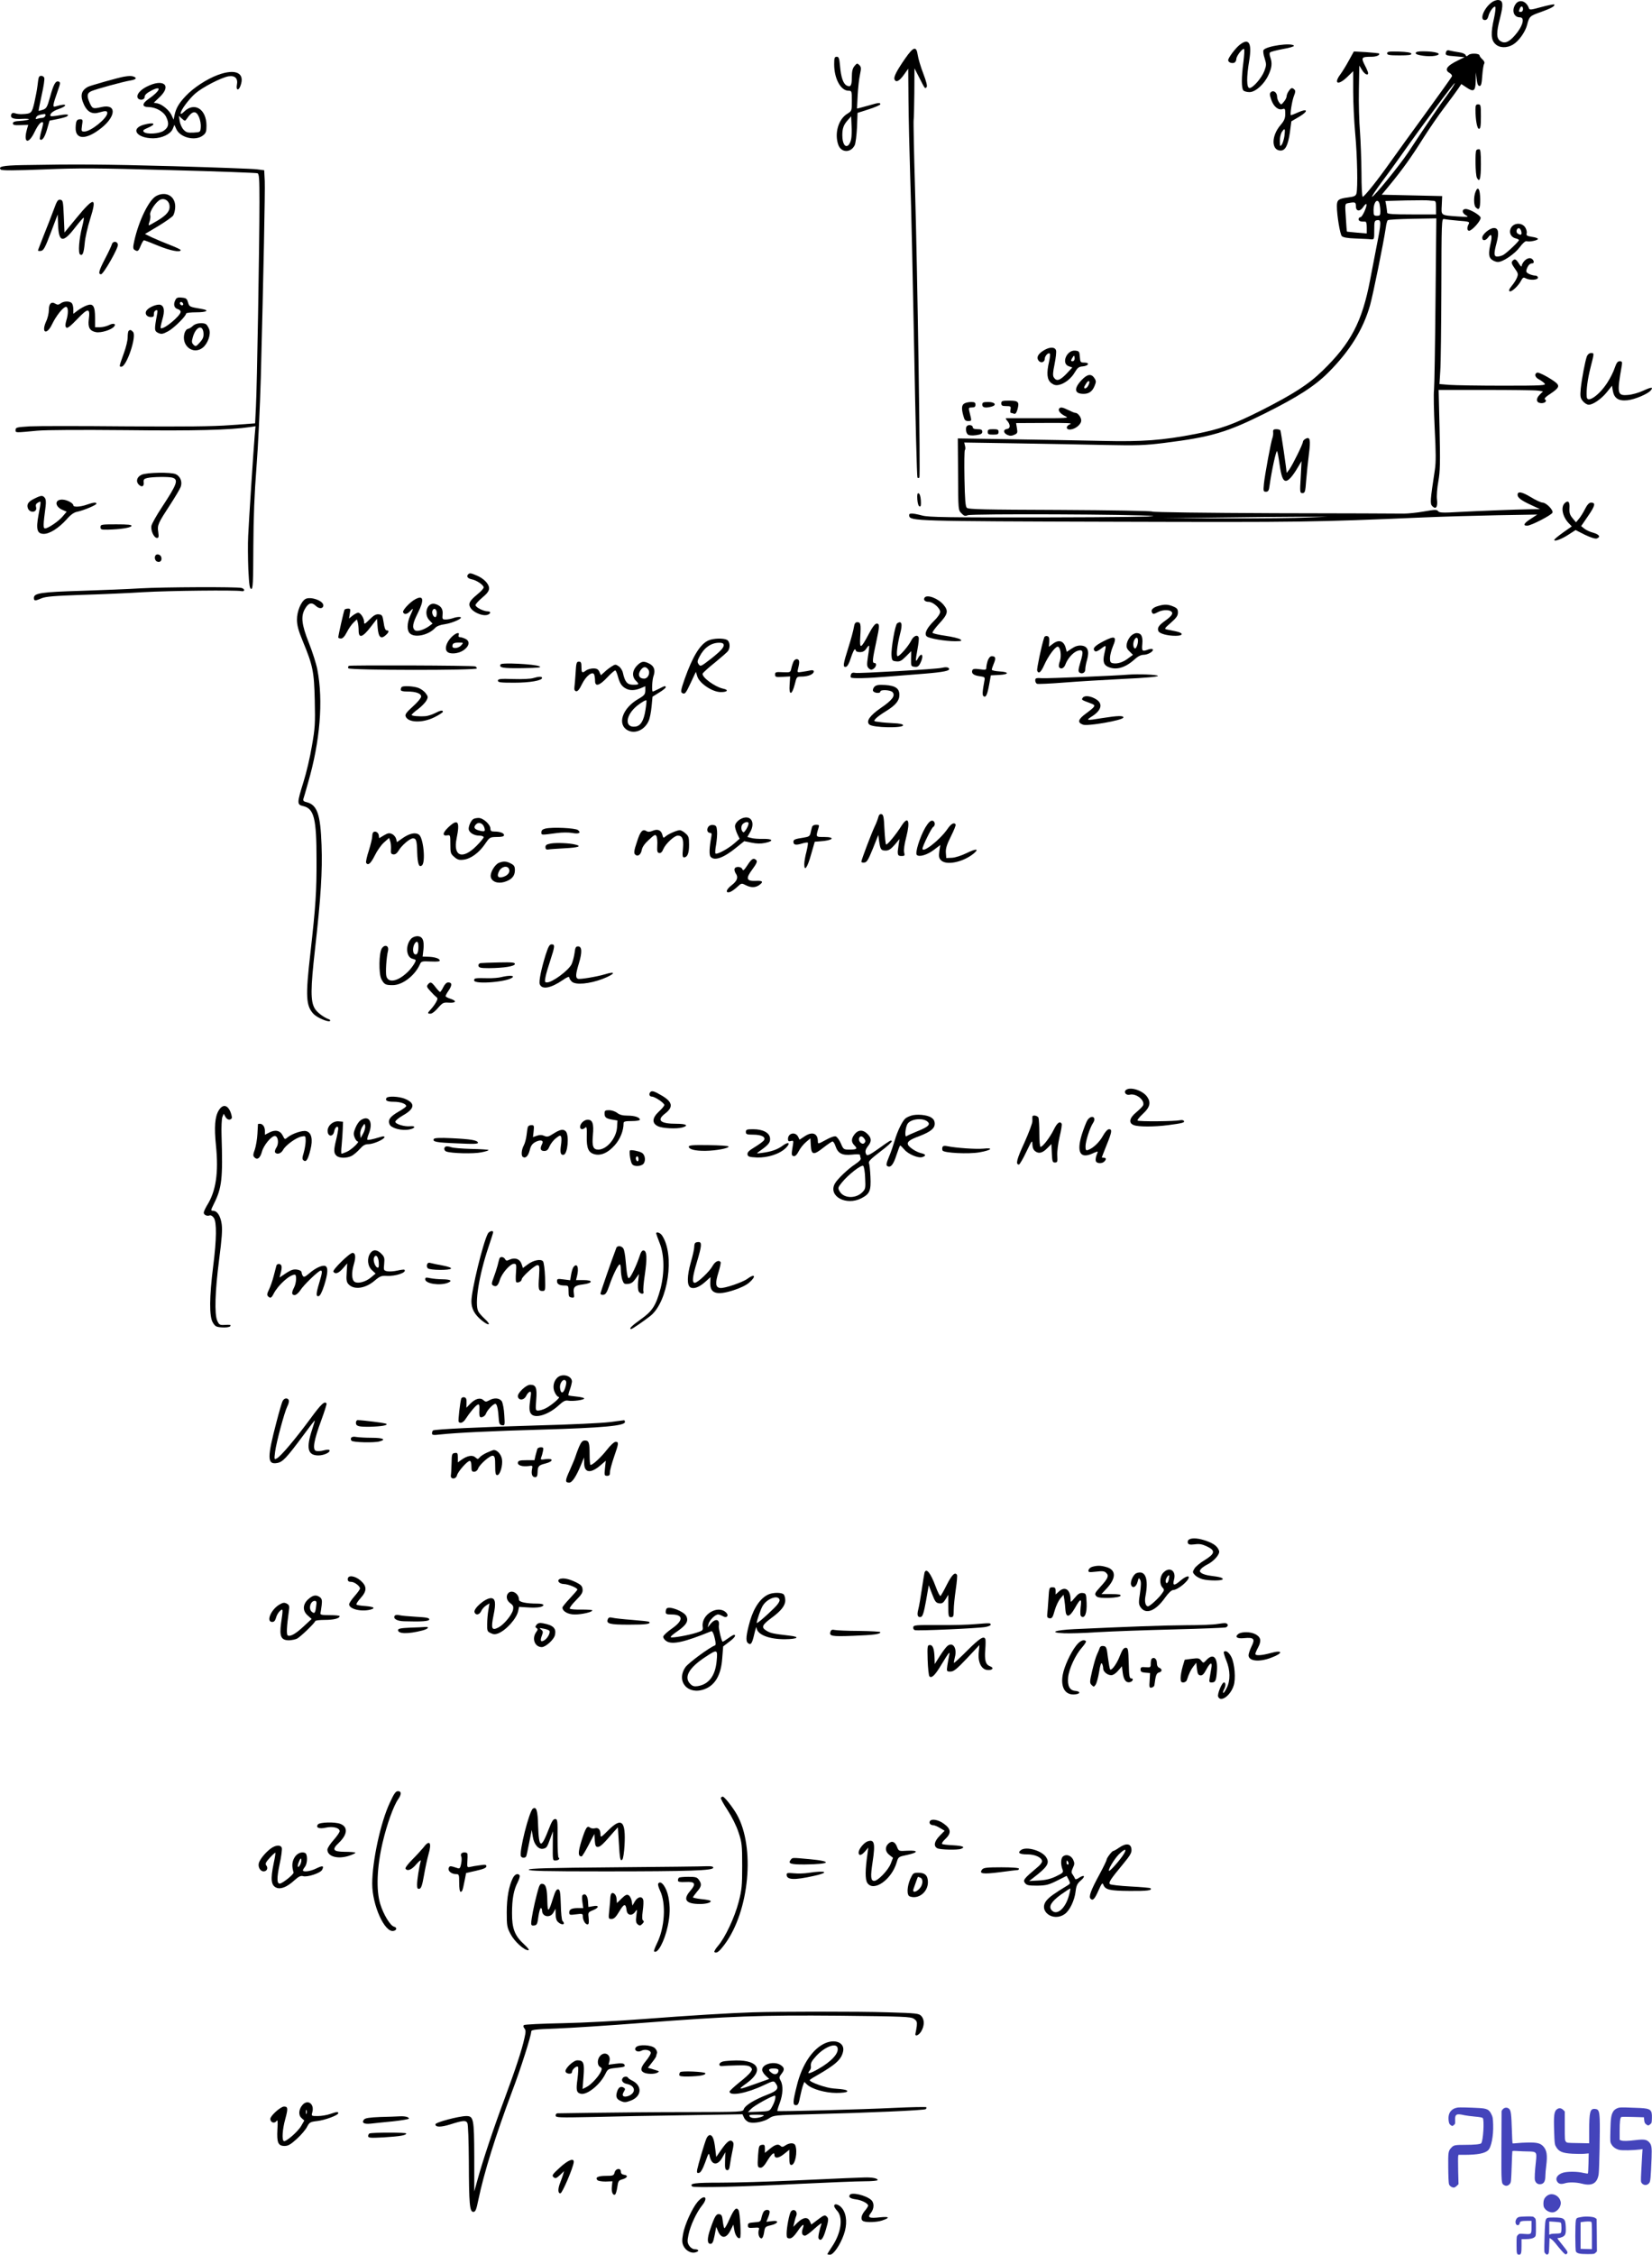 <svg xmlns="http://www.w3.org/2000/svg" version="1.0" width="1215.907pt" height="1658.758pt" viewBox="0 0 1215.907 1658.758" preserveAspectRatio="xMidYMid meet">
<g transform="translate(-44.031,1694.758) scale(0.1,-0.1)" fill="#000000" stroke="none">
<path d="M11418 16929 c-57 -43 -90 -129 -49 -129 13 0 21 9 26 28 7 33 41 79 51 69 4 -4 0 -41 -9 -82 -25 -110 -23 -160 8 -190 30 -31 86 -33 132 -5 42 25 90 93 103 144 16 63 20 67 104 96 75 27 105 44 95 55 -3 2 -45 -6 -93 -19 -80 -22 -88 -23 -93 -8 -19 53 -70 68 -97 30 -32 -45 -15 -98 31 -98 40 0 21 -68 -38 -134 -43 -49 -74 -61 -105 -41 -31 20 -31 63 -3 170 25 98 23 129 -11 132 -14 2 -37 -6 -52 -18z m232 -49 c0 -11 -7 -20 -15 -20 -17 0 -18 2 -9 24 9 23 24 20 24 -4z"/>
<path d="M9565 16618 c-32 -25 -85 -96 -85 -113 0 -16 25 -26 45 -19 8 4 15 16 15 28 1 23 47 82 57 72 4 -3 1 -46 -5 -95 -15 -113 -15 -194 0 -209 7 -7 27 -12 45 -12 44 0 108 58 139 125 26 55 29 89 14 131 -6 16 -7 31 -2 36 5 5 48 16 95 25 48 8 84 19 81 24 -15 25 -206 -2 -224 -32 -4 -6 -1 -33 8 -59 14 -45 14 -52 -2 -95 -20 -52 -84 -125 -109 -125 -22 0 -23 79 -2 203 21 129 -3 168 -70 115z"/>
<path d="M7103 16518 c-63 -91 -86 -136 -79 -154 10 -26 35 -14 68 32 l33 46 2 -233 c1 -129 7 -387 13 -574 7 -187 19 -757 29 -1267 9 -510 20 -931 24 -934 4 -4 10 -4 14 0 9 8 -14 1506 -32 2131 -8 264 -12 489 -10 500 2 11 4 101 5 200 l1 180 36 -70 c42 -83 41 -81 53 -69 7 7 -1 40 -24 100 -19 49 -37 110 -41 137 -10 68 -31 62 -92 -25z"/>
<path d="M11084 16566 c-9 -24 -2 -28 70 -33 l66 -6 -47 -23 c-85 -41 -105 -71 -62 -94 11 -7 18 -17 16 -24 -3 -7 -90 -129 -194 -272 -104 -142 -221 -305 -261 -361 -94 -133 -190 -253 -202 -253 -5 0 -9 73 -9 178 -1 97 -6 233 -11 302 -6 69 -10 206 -8 305 l3 180 20 -32 c19 -32 45 -44 45 -23 0 6 -11 33 -25 59 -28 56 -24 61 50 61 37 0 66 13 54 25 -2 1 -44 5 -94 9 l-90 5 -37 -67 c-20 -37 -48 -82 -62 -101 -53 -71 -16 -84 51 -19 l43 42 0 -149 c0 -83 7 -222 15 -310 15 -162 20 -402 9 -441 -5 -18 -16 -23 -62 -29 -70 -9 -82 -18 -82 -64 0 -67 23 -206 36 -220 9 -10 41 -16 101 -18 49 -2 99 -4 113 -6 25 -2 25 -1 25 68 0 65 2 70 23 73 29 4 29 -18 -3 -178 -13 -69 -36 -186 -50 -260 -59 -310 -142 -468 -352 -671 -101 -99 -214 -171 -448 -290 -209 -105 -298 -137 -485 -174 -243 -47 -388 -58 -690 -51 -151 3 -452 9 -667 12 l-393 6 2 -263 c1 -264 1 -264 25 -288 19 -20 27 -22 46 -14 27 12 1253 7 1362 -6 41 -5 -279 -9 -785 -10 -731 -1 -864 1 -913 14 -77 20 -99 19 -95 -2 7 -39 44 -40 1504 -44 1406 -4 1466 -3 2284 32 140 6 386 13 545 16 l290 5 -47 -31 c-51 -32 -61 -51 -28 -51 29 0 180 78 187 96 7 19 -45 73 -73 74 -11 0 -51 18 -88 41 -65 39 -96 44 -96 16 0 -21 28 -42 100 -75 l65 -30 -75 -1 c-106 -2 -350 -11 -520 -20 -120 -7 -146 -6 -155 6 -9 12 -23 12 -102 -2 -51 -9 -118 -16 -150 -16 -32 1 -458 2 -948 3 -512 2 -896 7 -904 12 -8 5 -303 10 -682 12 -559 2 -671 4 -683 16 -10 11 -14 59 -17 215 -2 111 -1 205 3 209 4 4 5 18 1 32 l-6 24 379 -6 c209 -3 503 -9 654 -12 241 -5 295 -3 440 15 344 43 459 77 740 217 246 123 370 203 470 304 156 157 253 313 304 491 22 78 99 457 116 571 3 26 10 51 14 55 4 5 86 9 183 11 l175 3 -6 -603 c-3 -332 -8 -628 -11 -658 -4 -30 -1 -158 5 -285 9 -174 10 -248 1 -305 -34 -223 -36 -249 -19 -266 27 -27 41 -7 35 47 -4 28 1 87 10 136 13 73 14 137 9 380 l-7 292 343 0 c189 0 362 -2 384 -5 l41 -6 -24 -24 c-29 -29 -27 -58 6 -62 29 -4 52 15 33 27 -9 5 4 19 43 44 58 39 66 55 38 79 -39 32 -126 79 -139 74 -23 -9 -16 -35 14 -50 16 -8 34 -22 41 -30 12 -14 -17 -16 -306 -16 -176 0 -353 3 -394 6 l-74 6 6 97 c4 53 7 327 8 609 1 484 2 513 19 508 9 -2 56 -8 104 -12 80 -6 87 -8 78 -25 -14 -25 -12 -49 3 -49 22 0 89 76 85 96 -3 19 -79 63 -109 64 -30 0 -30 -29 -1 -45 25 -15 22 -15 -58 -10 -128 9 -122 6 -118 83 l3 67 -222 5 -223 5 62 75 c94 115 157 203 243 340 44 69 113 170 155 225 42 55 87 117 101 137 l25 37 38 -25 c53 -36 66 -27 68 48 l1 63 6 -50 c4 -35 10 -50 21 -50 12 0 16 17 20 75 3 41 9 81 14 88 5 9 1 20 -13 33 -12 11 -21 24 -21 28 0 16 -64 19 -81 4 -14 -12 -17 -12 -22 0 -3 8 -25 17 -49 20 -23 3 -53 9 -65 12 -16 5 -25 3 -29 -9z m8 -318 c-56 -75 -130 -184 -288 -423 -61 -92 -250 -325 -265 -325 -5 0 26 47 68 104 43 57 109 148 147 202 152 216 389 535 394 530 2 -3 -23 -43 -56 -88z m-99 -778 c14 0 17 -9 17 -50 l0 -50 -180 0 c-137 0 -180 3 -180 13 0 6 -3 29 -6 49 l-7 37 149 4 c82 1 158 2 169 0 11 -1 28 -3 38 -3z m-399 -22 c3 -13 6 -38 6 -55 0 -29 -3 -33 -25 -33 -23 0 -25 4 -25 43 0 59 31 91 44 45z m-174 -18 c0 -39 31 -41 55 -4 9 14 19 23 22 20 9 -9 -29 -96 -43 -96 -8 0 -14 -7 -14 -15 0 -14 14 -19 48 -18 8 1 12 -14 12 -43 l0 -44 -72 6 c-40 4 -74 7 -74 8 -1 0 -5 47 -8 103 -7 101 -7 101 16 106 53 10 58 8 58 -23z m-355 -2290 c-82 -4 -355 -7 -605 -6 l-455 1 400 5 c220 3 492 6 605 6 l205 0 -150 -6z"/>
<path d="M10650 16555 c0 -12 16 -15 91 -15 68 0 90 3 87 13 -3 8 -33 13 -91 15 -73 2 -87 0 -87 -13z"/>
<path d="M10860 16556 c0 -15 95 -28 142 -19 64 13 10 33 -88 33 -39 0 -54 -4 -54 -14z"/>
<path d="M6580 16475 c0 -106 48 -195 106 -195 23 0 24 -2 24 -74 0 -73 0 -75 -33 -95 -66 -40 -96 -144 -67 -228 21 -60 92 -62 121 -4 7 14 14 74 17 132 l4 106 84 27 c46 15 84 31 84 37 0 12 -17 11 -70 -5 -25 -7 -58 -16 -73 -20 l-29 -7 5 98 c3 54 10 122 17 152 10 47 9 56 -5 70 -15 15 -18 14 -36 -8 -14 -17 -19 -39 -19 -82 0 -62 -9 -76 -39 -60 -25 14 -41 61 -48 144 -5 56 -9 67 -24 67 -16 0 -19 -8 -19 -55z m125 -551 c-3 -18 -13 -38 -21 -45 -24 -20 -44 14 -44 74 0 52 10 78 44 115 l21 24 3 -69 c2 -37 1 -82 -3 -99z"/>
<path d="M2043 16396 c-81 -30 -180 -95 -236 -155 -50 -53 -71 -89 -82 -140 l-7 -34 -13 29 c-16 38 -69 83 -105 91 l-28 5 44 42 c91 87 26 138 -96 76 -45 -23 -73 -54 -68 -77 5 -26 53 -25 53 2 0 14 15 28 47 45 84 44 70 0 -19 -61 -49 -34 -49 -59 1 -59 53 -1 111 -33 130 -74 22 -47 18 -74 -17 -99 -31 -24 -128 -30 -148 -10 -10 10 -4 16 29 30 68 29 48 44 -29 23 -103 -29 -52 -100 70 -100 63 1 125 30 142 68 l13 31 13 -29 c27 -65 141 -93 197 -49 22 17 26 28 26 72 0 123 -90 178 -166 102 -14 -14 -24 -19 -24 -11 0 23 61 105 108 146 53 46 189 116 243 126 49 8 72 -15 63 -62 -8 -41 12 -47 26 -8 36 95 -35 129 -167 80z m-137 -312 c8 -20 14 -52 12 -72 -3 -37 -3 -37 -53 -40 -43 -2 -54 1 -73 21 -13 13 -26 42 -29 63 l-6 39 22 -20 c23 -20 23 -20 37 0 40 59 68 62 90 9z"/>
<path d="M726 16378 c-3 -7 -7 -35 -10 -63 -3 -27 -14 -83 -23 -123 -18 -77 -22 -81 -88 -84 -16 -1 -40 1 -53 6 -16 5 -24 3 -29 -9 -9 -26 16 -36 80 -32 31 2 54 0 50 -4 -5 -4 -33 -9 -63 -11 -41 -2 -55 -7 -55 -18 0 -12 12 -15 57 -13 l56 2 -9 -32 c-29 -102 10 -116 56 -20 27 56 50 81 62 69 3 -2 -3 -30 -12 -61 -9 -32 -14 -59 -11 -62 15 -15 35 12 52 71 l19 66 56 11 c31 6 62 15 70 19 25 16 2 20 -55 9 -32 -6 -60 -8 -62 -6 -13 13 14 38 57 52 27 9 49 21 49 27 0 9 -22 7 -73 -8 -21 -7 -18 12 18 114 20 56 21 64 8 69 -23 9 -38 -18 -64 -112 -21 -76 -27 -86 -53 -95 -16 -5 -30 -9 -31 -8 -2 2 9 54 22 115 14 62 23 119 19 128 -7 18 -35 20 -40 3z m48 -283 c-4 -8 -14 -15 -24 -15 -10 0 -26 -3 -34 -6 -12 -5 -15 -2 -10 9 5 14 23 21 61 26 7 0 10 -5 7 -14z"/>
<path d="M1350 16383 c-39 -7 -243 -64 -262 -74 -52 -28 -60 -67 -28 -135 25 -51 60 -69 110 -54 47 14 60 13 60 -4 0 -38 -121 -136 -168 -136 -23 0 -24 2 -18 45 7 41 5 45 -13 45 -26 0 -32 -11 -34 -61 -3 -92 79 -92 192 -1 108 88 108 177 -1 152 -65 -15 -68 -13 -89 34 -21 49 -18 69 14 83 33 15 235 70 285 78 43 7 54 18 26 29 -16 6 -32 6 -74 -1z"/>
<path d="M9926 16278 c-9 -12 -16 -30 -16 -39 0 -9 -9 -27 -20 -40 -20 -24 -20 -24 -35 -5 -8 11 -15 30 -15 42 0 30 -25 50 -44 35 -12 -11 -12 -18 1 -57 17 -50 51 -79 83 -69 18 6 20 2 20 -35 0 -33 -7 -50 -35 -83 -69 -80 -68 -187 1 -187 35 0 54 38 68 132 l11 83 58 34 c69 41 64 64 -8 32 -26 -12 -50 -21 -53 -21 -9 0 8 107 22 142 11 26 12 38 4 46 -17 17 -25 15 -42 -10z m-32 -331 c-4 -26 -13 -55 -20 -64 -12 -16 -13 -13 -14 27 0 26 7 55 16 68 21 31 25 24 18 -31z"/>
<path d="M11300 16143 c0 -77 12 -143 26 -143 11 0 14 21 14 90 0 83 -1 90 -20 90 -16 0 -20 -7 -20 -37z"/>
<path d="M11307 15843 c-11 -10 -8 -183 4 -204 20 -38 29 -7 29 102 0 84 -3 109 -13 109 -8 0 -17 -3 -20 -7z"/>
<path d="M605 15733 c-145 -3 -181 -11 -159 -33 8 -8 104 -7 315 1 259 11 396 10 932 -5 345 -9 635 -20 642 -23 13 -4 15 -40 15 -212 0 -302 -18 -1366 -26 -1507 l-6 -121 -179 -13 c-131 -10 -343 -12 -777 -9 -328 3 -644 3 -702 0 -96 -6 -105 -8 -105 -26 0 -22 -9 -22 160 -6 68 6 317 7 655 4 505 -6 761 1 913 23 l38 6 -6 -69 c-9 -105 -43 -626 -48 -738 -3 -55 -2 -165 1 -245 6 -118 10 -145 22 -145 12 0 14 45 15 310 1 216 8 393 23 585 12 151 26 448 32 660 20 770 32 1367 29 1445 l-4 80 -55 7 c-30 4 -307 14 -615 23 -520 14 -721 15 -1110 8z"/>
<path d="M11300 15535 c-14 -36 -13 -98 2 -113 25 -25 33 -11 33 60 -1 76 -17 101 -35 53z"/>
<path d="M1589 15505 c-53 -29 -127 -181 -160 -328 -11 -50 -10 -60 2 -68 23 -14 28 -11 45 31 9 22 20 40 24 40 4 0 51 -18 104 -40 87 -36 166 -52 166 -32 0 4 -34 20 -75 36 -42 16 -101 41 -132 55 l-56 27 96 57 c53 32 103 67 112 79 8 13 15 42 15 66 0 78 -70 116 -141 77z m99 -69 c5 -39 -19 -69 -86 -110 -33 -20 -62 -36 -66 -36 -3 0 -1 12 5 27 5 15 8 37 5 49 -7 26 44 101 77 114 30 11 61 -10 65 -44z"/>
<path d="M835 15403 c-16 -43 -48 -126 -72 -185 -23 -59 -43 -110 -43 -113 0 -4 10 -5 22 -3 19 2 31 25 73 136 l50 132 3 -79 c5 -129 37 -133 127 -15 32 41 60 73 62 70 2 -2 -3 -32 -12 -67 -23 -89 -31 -194 -15 -204 18 -11 27 9 34 85 3 37 21 117 40 177 52 164 30 166 -101 7 l-88 -107 -5 119 c-5 111 -6 119 -26 122 -18 3 -25 -9 -49 -75z"/>
<path d="M11564 15275 c-21 -33 -6 -71 31 -81 14 -3 25 -9 25 -13 0 -10 -92 -97 -117 -110 -12 -6 -31 -11 -42 -11 -26 0 -27 20 -5 103 19 74 13 107 -20 107 -31 0 -86 -46 -86 -71 0 -26 25 -24 44 3 23 33 31 14 18 -43 -18 -76 -15 -106 10 -123 12 -9 32 -16 43 -16 37 0 124 59 161 109 22 30 42 47 51 44 18 -7 83 6 83 17 0 5 -20 12 -44 15 -37 6 -43 10 -39 26 3 10 -2 30 -11 44 -23 35 -79 35 -102 0z m74 -33 c4 -23 -4 -27 -27 -13 -17 11 -7 45 12 39 6 -3 13 -14 15 -26z"/>
<path d="M1263 15148 c-4 -12 -26 -60 -50 -105 -45 -87 -52 -113 -29 -113 18 0 129 195 124 218 -5 27 -38 28 -45 0z"/>
<path d="M11661 15029 c-12 -13 -21 -30 -21 -38 0 -9 -9 -1 -20 17 -22 35 -32 39 -49 18 -8 -10 -4 -22 18 -53 26 -36 27 -42 16 -69 -6 -16 -24 -43 -39 -61 -17 -21 -23 -34 -15 -38 13 -9 65 39 85 78 12 23 18 26 34 17 30 -16 90 -13 90 5 0 8 -9 15 -20 15 -10 0 -31 5 -45 12 -19 9 -24 16 -19 32 9 29 24 46 41 46 23 0 10 35 -14 38 -12 2 -30 -6 -42 -19z"/>
<path d="M1729 14736 c-14 -30 -6 -56 21 -63 11 -3 20 -12 20 -19 0 -30 -130 -137 -147 -120 -3 2 3 30 12 62 19 64 14 100 -14 109 -23 7 -80 -15 -100 -39 -19 -23 -3 -51 30 -51 19 0 23 5 22 22 -1 12 5 24 14 27 13 5 15 1 9 -31 -21 -112 -20 -121 9 -135 23 -10 33 -9 72 12 42 22 133 112 133 131 0 5 34 9 75 9 79 0 101 15 38 25 -88 15 -89 15 -99 48 -8 28 -14 32 -46 35 -32 3 -40 -1 -49 -22z m58 -32 c-9 -9 -28 6 -21 18 4 6 10 6 17 -1 6 -6 8 -13 4 -17z"/>
<path d="M886 14715 c-14 -10 -23 -11 -36 -3 -31 20 -50 3 -50 -44 0 -24 -9 -63 -21 -87 -37 -84 6 -101 45 -18 30 62 82 127 102 127 17 0 19 -47 2 -102 -8 -29 -8 -42 0 -50 8 -8 29 8 82 63 79 83 95 82 84 -2 -8 -60 7 -86 52 -95 37 -7 113 16 134 41 18 21 -6 28 -39 10 -17 -8 -46 -15 -66 -15 l-35 0 0 68 c0 88 -14 110 -60 93 -18 -6 -48 -23 -67 -37 l-33 -25 0 33 c0 19 -5 39 -12 46 -16 16 -59 15 -82 -3z"/>
<path d="M1861 14551 c-11 -11 -27 -21 -37 -23 -10 -1 -21 -16 -26 -33 -25 -91 64 -161 135 -105 37 30 61 98 47 135 -6 16 -17 33 -23 37 -23 15 -77 8 -96 -11z m77 -53 c2 -29 -3 -43 -27 -70 -27 -30 -31 -32 -46 -17 -14 14 -15 23 -6 54 21 78 73 100 79 33z"/>
<path d="M1387 14513 c-4 -3 -7 -25 -7 -47 0 -23 -12 -72 -26 -111 -39 -109 -38 -105 -20 -105 38 0 113 222 86 255 -14 16 -23 19 -33 8z"/>
<path d="M8123 14370 c-43 -26 -56 -52 -39 -75 16 -22 46 -13 46 13 0 21 27 49 37 38 4 -3 1 -29 -5 -57 -20 -87 -16 -134 15 -159 20 -15 34 -19 57 -14 43 9 92 48 118 94 19 32 29 40 57 42 44 4 55 28 12 28 -28 0 -30 3 -33 43 -3 39 -5 42 -34 45 -63 6 -105 -96 -47 -115 l26 -9 -45 -48 c-48 -49 -72 -56 -92 -24 -8 13 -6 38 6 96 9 44 14 89 11 101 -7 27 -46 28 -90 1z m227 -60 c0 -11 -7 -20 -15 -20 -13 0 -14 4 -5 20 6 11 13 20 15 20 3 0 5 -9 5 -20z"/>
<path d="M12120 14326 c-13 -36 -37 -162 -45 -236 -5 -58 -4 -69 15 -93 12 -15 31 -27 44 -27 32 0 96 45 136 96 l35 44 6 -37 c10 -56 42 -77 108 -70 55 6 149 46 171 72 22 27 5 26 -56 -2 -32 -15 -82 -29 -111 -31 -79 -7 -83 8 -46 216 4 27 2 32 -15 32 -16 0 -24 -12 -37 -49 -9 -28 -33 -76 -54 -108 -60 -94 -149 -155 -152 -105 -4 51 6 127 27 212 29 114 29 110 4 110 -12 0 -24 -10 -30 -24z"/>
<path d="M8398 14148 c-56 -61 -49 -98 18 -98 39 0 64 18 80 57 13 31 13 38 -1 59 -23 35 -53 30 -97 -18z m52 -37 c-10 -20 -30 -29 -30 -13 0 4 8 18 17 32 19 27 30 12 13 -19z"/>
<path d="M7810 13980 c0 -16 7 -20 36 -20 33 0 36 -2 32 -25 -3 -14 -2 -25 3 -25 4 0 14 -3 22 -6 11 -4 18 5 26 31 15 56 7 65 -60 65 -52 0 -59 -2 -59 -20z"/>
<path d="M7538 13979 c-20 -11 -22 -38 -7 -91 8 -31 14 -38 36 -38 22 0 24 3 19 25 -3 14 -9 36 -12 50 -5 22 -3 25 20 25 19 0 26 5 26 20 0 16 -7 20 -32 20 -18 0 -41 -5 -50 -11z"/>
<path d="M7670 13970 c0 -21 23 -26 68 -14 41 11 26 34 -23 34 -38 0 -45 -3 -45 -20z"/>
<path d="M8235 13940 c-9 -15 14 -40 50 -56 26 -12 0 -14 -200 -13 -126 0 -234 0 -239 0 -5 -1 -2 -9 7 -18 25 -29 25 -58 0 -61 -31 -4 -29 -30 2 -44 19 -8 31 -8 51 1 23 10 25 15 19 49 l-6 37 213 1 c161 1 206 -1 185 -9 -35 -14 -32 -43 3 -39 35 3 74 35 78 61 4 24 -23 61 -42 61 -7 0 -29 9 -51 20 -44 22 -61 25 -70 10z"/>
<path d="M7557 13813 c-12 -11 -8 -50 7 -62 8 -7 31 -9 60 -5 36 5 46 11 46 25 0 15 -8 19 -35 19 -24 0 -35 5 -35 15 0 15 -31 21 -43 8z"/>
<path d="M7710 13770 c0 -17 7 -20 40 -20 33 0 40 3 40 20 0 17 -7 20 -40 20 -33 0 -40 -3 -40 -20z"/>
<path d="M9811 13768 c1 -13 -1 -30 -4 -38 -11 -24 -58 -280 -64 -342 -5 -54 -4 -58 15 -58 17 0 22 8 27 48 15 108 49 263 55 250 4 -7 12 -50 18 -96 13 -90 25 -122 47 -122 19 0 50 35 87 98 l28 47 -6 -117 c-7 -114 -6 -118 13 -118 18 0 21 9 27 93 4 50 13 137 20 192 14 108 9 133 -25 114 -10 -5 -19 -15 -19 -22 0 -16 -72 -162 -99 -202 -12 -16 -21 -28 -21 -25 0 22 -42 306 -46 312 -3 4 -16 8 -30 8 -20 0 -25 -5 -23 -22z"/>
<path d="M1483 13455 c-35 -15 -45 -49 -21 -73 21 -21 39 -14 36 15 -3 23 2 28 27 34 39 9 154 10 182 3 50 -14 38 -46 -77 -221 -38 -57 -71 -117 -75 -133 -7 -34 18 -90 41 -90 12 0 14 8 9 44 -8 51 -2 63 90 204 35 54 69 111 75 127 14 37 -2 78 -36 94 -36 16 -212 13 -251 -4z"/>
<path d="M7192 13274 c2 -28 8 -49 16 -52 10 -3 12 8 10 44 -2 28 -8 49 -16 52 -10 3 -12 -8 -10 -44z"/>
<path d="M693 13279 c-44 -21 -57 -41 -48 -69 13 -40 71 -34 61 6 -5 17 -1 26 14 34 24 13 24 18 4 -89 -20 -109 -11 -141 39 -141 43 0 109 42 167 106 31 36 56 53 80 57 47 10 140 49 140 59 0 12 -22 10 -70 -7 -48 -17 -100 -20 -100 -5 0 16 -47 41 -80 42 -59 2 -58 -51 1 -76 l30 -13 -28 -33 c-30 -37 -109 -90 -131 -90 -15 0 -14 25 4 162 4 32 2 53 -6 63 -16 20 -27 19 -77 -6z"/>
<path d="M11956 13245 c-29 -30 -15 -98 29 -145 l24 -25 -64 -45 c-35 -25 -64 -49 -65 -54 0 -15 54 5 106 39 l51 33 69 -35 c42 -20 76 -31 87 -27 30 11 19 29 -25 42 -24 6 -54 20 -66 30 l-24 19 52 76 c52 76 56 97 20 97 -13 0 -28 -16 -44 -48 -13 -26 -33 -58 -45 -72 l-21 -25 -25 30 c-20 24 -25 39 -23 74 3 48 -10 61 -36 36z"/>
<path d="M1180 13070 c0 -18 6 -20 53 -19 93 2 170 14 175 27 3 9 -24 12 -112 12 -109 0 -116 -1 -116 -20z"/>
<path d="M1587 12864 c-13 -13 -7 -42 10 -48 21 -8 36 6 31 30 -3 19 -29 30 -41 18z"/>
<path d="M3887 12723 c-16 -15 -5 -31 24 -37 37 -7 89 -42 89 -60 0 -8 -20 -30 -45 -50 -61 -50 -71 -71 -50 -103 20 -29 77 -55 113 -51 32 4 42 28 12 28 -31 0 -90 30 -90 46 0 7 23 32 50 55 37 31 50 49 50 69 0 32 -40 73 -92 94 -41 18 -52 19 -61 9z"/>
<path d="M1470 12619 c-80 -5 -273 -13 -430 -18 -298 -9 -350 -17 -350 -52 0 -23 7 -24 56 -3 31 13 95 18 294 25 140 4 345 13 455 20 193 11 679 16 720 8 28 -6 31 15 3 23 -33 9 -575 7 -748 -3z"/>
<path d="M7245 12550 c-10 -16 4 -30 30 -30 32 0 85 -46 85 -74 0 -13 -18 -40 -44 -65 -55 -54 -75 -96 -55 -115 17 -16 137 -36 211 -36 46 1 51 2 36 14 -10 7 -59 19 -108 26 -50 7 -93 17 -96 22 -3 5 20 36 50 69 63 68 69 92 31 137 -40 48 -123 79 -140 52z"/>
<path d="M2687 12540 c-32 -20 -61 -91 -61 -150 0 -42 10 -80 43 -160 74 -179 83 -221 88 -435 4 -170 2 -205 -21 -335 -13 -80 -41 -199 -62 -265 -49 -158 -49 -167 -1 -178 79 -19 97 -92 97 -392 1 -234 -6 -342 -45 -688 -37 -321 -33 -389 23 -449 25 -27 110 -63 121 -52 3 4 2 8 -4 11 -42 15 -92 53 -108 81 -32 54 -31 144 2 437 43 381 55 574 48 765 -8 228 -32 296 -110 316 -20 4 -27 11 -24 23 3 9 19 63 35 121 88 303 113 601 68 832 -8 42 -36 130 -62 195 -54 136 -61 197 -28 253 25 43 49 49 79 20 25 -24 55 -21 55 4 0 35 -97 68 -133 46z"/>
<path d="M3495 12538 c-37 -20 -93 -80 -88 -94 8 -20 29 -17 53 8 25 27 25 22 0 -33 -25 -56 -26 -111 -2 -132 37 -34 138 -11 185 41 12 13 38 23 70 27 60 9 143 47 114 53 -10 2 -32 -1 -49 -7 -17 -6 -43 -11 -57 -11 -25 0 -26 3 -23 38 4 40 -13 64 -54 76 -57 17 -89 -71 -44 -119 l24 -25 -24 -18 c-41 -29 -91 -44 -106 -31 -22 18 -16 52 21 125 50 100 43 137 -20 102z m160 -101 c0 -15 -4 -28 -9 -29 -14 -5 -30 28 -23 46 10 26 32 14 32 -17z"/>
<path d="M8964 12489 c-39 -11 -56 -30 -44 -49 7 -12 14 -11 42 4 41 22 101 19 106 -6 2 -11 -14 -30 -46 -53 -53 -37 -65 -55 -56 -80 8 -19 66 -35 127 -35 59 0 60 21 1 33 -21 4 -50 10 -63 13 -23 5 -22 7 27 50 41 36 52 52 52 75 0 25 -6 33 -35 45 -38 16 -65 17 -111 3z"/>
<path d="M2976 12462 c-5 -9 -46 -189 -46 -204 0 -4 9 -8 20 -8 13 0 27 15 44 48 13 26 35 57 49 70 l24 23 7 -23 c3 -13 6 -40 6 -60 0 -59 29 -50 87 25 l48 62 5 -65 c6 -72 24 -88 61 -54 22 20 25 34 5 34 -9 0 -17 19 -22 58 -8 52 -11 57 -36 60 -20 2 -37 -7 -67 -37 -37 -37 -41 -39 -41 -18 0 27 -26 67 -44 67 -7 0 -25 -10 -40 -21 l-27 -22 6 37 c6 32 5 36 -13 36 -12 0 -23 -4 -26 -8z"/>
<path d="M6725 12333 c-3 -21 -21 -88 -40 -148 -40 -126 -43 -148 -18 -143 10 2 24 26 36 66 11 34 24 62 28 62 5 0 9 -4 9 -10 0 -5 13 -10 30 -10 21 0 35 8 46 25 9 14 18 24 21 22 2 -2 -1 -37 -8 -77 -9 -63 -9 -74 5 -89 13 -12 20 -13 34 -5 22 14 28 44 8 44 -17 0 -15 23 15 162 24 110 24 128 2 128 -12 0 -32 -26 -58 -76 -60 -113 -69 -116 -63 -19 6 92 3 105 -22 105 -14 0 -21 -10 -25 -37z"/>
<path d="M7044 12362 c-15 -9 -46 -186 -42 -237 3 -37 6 -40 35 -43 26 -3 39 4 71 36 l39 39 -1 -56 c-1 -54 0 -56 26 -59 21 -3 30 3 42 27 29 56 11 88 -18 34 -18 -34 -19 -19 -2 73 7 38 11 75 8 82 -8 24 -39 11 -55 -23 -19 -39 -84 -115 -100 -115 -12 0 -3 82 18 164 20 74 12 100 -21 78z"/>
<path d="M3762 12259 c-36 -37 -50 -83 -32 -104 19 -23 82 -18 121 8 44 30 51 68 14 85 -14 7 -32 12 -40 12 -9 0 -12 6 -9 15 10 26 -22 17 -54 -16z m73 -59 c-20 -23 -65 -27 -65 -7 0 21 11 27 48 27 34 0 35 0 17 -20z"/>
<path d="M8762 12267 c-12 -13 -25 -37 -28 -54 -5 -26 -1 -37 19 -57 l26 -26 -34 -25 c-37 -29 -79 -43 -112 -37 -19 3 -23 10 -23 38 0 20 10 58 21 85 32 74 17 83 -67 40 -67 -35 -85 -54 -66 -73 7 -7 21 -2 46 17 40 30 40 30 25 -35 -13 -57 -6 -84 26 -98 58 -27 126 -8 193 52 26 24 49 36 68 36 33 0 77 26 69 40 -3 5 -16 5 -31 0 -47 -18 -51 -14 -46 40 5 56 -8 80 -42 80 -13 0 -32 -10 -44 -23z m51 -58 c-5 -19 -13 -33 -19 -32 -14 3 -17 40 -4 64 18 32 33 9 23 -32z"/>
<path d="M8126 12258 c-20 -59 -56 -233 -52 -244 10 -27 27 -14 51 39 29 66 81 137 100 137 20 0 30 -66 16 -107 -7 -18 -9 -37 -6 -43 12 -19 36 -10 46 17 17 46 56 90 89 102 43 14 47 -3 22 -84 -15 -51 -17 -67 -7 -75 18 -15 45 -1 43 23 0 12 5 43 13 69 19 68 5 102 -42 106 -24 2 -46 -5 -71 -22 l-36 -24 -7 26 c-14 56 -52 68 -98 31 l-27 -20 3 38 c1 29 -2 38 -16 41 -9 2 -19 -2 -21 -10z"/>
<path d="M5655 12236 c-61 -26 -117 -118 -176 -285 -26 -75 -30 -94 -19 -101 21 -13 27 -6 66 78 l36 77 11 -35 c17 -51 111 -114 172 -114 49 -1 62 16 18 25 -61 13 -159 85 -151 111 3 7 42 43 89 80 46 38 90 76 97 85 19 26 15 71 -7 83 -27 14 -100 12 -136 -4z m109 -25 c12 -19 -9 -45 -87 -107 -77 -60 -81 -62 -94 -44 -12 17 -11 25 6 57 33 65 84 101 143 102 15 1 29 -3 32 -8z"/>
<path d="M7711 12089 c-6 -18 -11 -41 -11 -52 0 -18 -5 -19 -49 -13 -36 5 -50 3 -54 -7 -9 -24 9 -38 52 -44 39 -5 42 -8 37 -32 -15 -81 -17 -109 -6 -116 17 -11 27 11 41 87 l12 67 61 3 c76 4 76 22 1 26 -30 2 -55 7 -55 13 0 5 7 26 15 45 17 40 13 54 -15 54 -11 0 -22 -12 -29 -31z"/>
<path d="M6282 12083 c-5 -10 -13 -33 -17 -51 -7 -32 -7 -32 -63 -30 -51 3 -57 1 -57 -17 0 -18 6 -20 56 -17 l55 3 -4 -62 c-6 -80 17 -78 38 4 14 57 14 57 52 57 20 0 49 5 63 12 32 14 34 40 3 34 -13 -3 -40 -8 -62 -11 -38 -6 -39 -6 -32 22 13 51 11 67 -6 71 -9 2 -21 -5 -26 -15z"/>
<path d="M4677 11998 c-3 -46 -7 -94 -9 -108 -2 -16 2 -25 13 -28 11 -2 25 15 43 53 30 61 79 98 90 69 3 -9 6 -29 6 -45 0 -46 32 -37 91 26 28 30 55 53 59 50 4 -2 13 -24 19 -47 14 -50 28 -70 58 -86 29 -16 66 -15 108 2 l35 15 0 -32 c-1 -28 -7 -36 -52 -62 -118 -68 -158 -189 -76 -231 54 -28 125 5 153 71 8 17 17 63 21 104 l7 73 48 30 c27 16 49 34 49 39 0 13 -6 12 -50 -11 -22 -11 -42 -20 -45 -20 -9 0 -5 88 6 116 14 40 4 71 -31 89 -41 21 -58 19 -91 -14 -35 -35 -39 -81 -9 -111 27 -27 26 -30 -20 -30 -43 0 -60 20 -75 88 -4 18 -18 40 -31 48 -22 15 -26 15 -51 -1 -16 -10 -40 -28 -54 -42 l-26 -23 -11 25 c-9 19 -19 25 -45 25 -18 0 -42 -7 -53 -15 -29 -22 -34 -18 -34 25 0 33 -4 40 -19 40 -17 0 -20 -10 -24 -82z m533 26 c20 -24 1 -69 -29 -69 -36 0 -48 27 -28 59 20 30 39 33 57 10z m-19 -300 c-12 -78 -36 -118 -75 -122 -80 -10 -73 83 13 153 30 24 65 45 69 40 2 -2 -1 -34 -7 -71z"/>
<path d="M4125 12060 c-15 -25 17 -30 161 -28 119 2 144 5 124 14 -37 16 -276 28 -285 14z"/>
<path d="M3008 12049 c-6 -4 -7 -12 -4 -18 10 -15 946 -16 946 -1 0 6 -6 13 -12 15 -21 7 -919 10 -930 4z"/>
<path d="M7370 12034 c-34 -9 -607 -42 -632 -37 -20 4 -30 1 -34 -11 -4 -9 -4 -20 0 -23 8 -8 120 -6 271 7 66 5 185 15 265 21 149 12 196 22 185 39 -6 10 -26 11 -55 4z"/>
<path d="M8740 11984 c-94 -8 -581 -28 -627 -26 -47 3 -53 1 -53 -16 0 -11 6 -22 13 -25 7 -3 96 1 198 9 101 8 299 20 439 27 159 7 254 16 253 22 -3 10 -147 15 -223 9z"/>
<path d="M4365 11959 c-16 -6 -82 -9 -145 -7 -97 3 -115 1 -115 -12 0 -13 20 -15 120 -15 117 0 205 16 205 35 0 12 -25 11 -65 -1z"/>
<path d="M6877 11896 c-9 -9 -14 -23 -11 -31 7 -17 54 -21 54 -5 0 16 76 12 90 -5 22 -26 -3 -59 -87 -116 -81 -56 -109 -97 -85 -121 25 -25 257 -29 249 -5 -2 7 -30 13 -68 14 -35 2 -84 5 -107 9 -43 5 -43 6 -26 25 10 11 44 36 76 55 70 43 98 77 98 119 0 48 -29 68 -104 73 -48 3 -66 0 -79 -12z"/>
<path d="M3397 11893 c-4 -3 -7 -12 -7 -20 0 -9 15 -13 49 -13 62 0 101 -14 101 -37 0 -10 -27 -43 -61 -73 -47 -42 -59 -59 -53 -73 18 -47 124 -50 212 -6 34 17 62 35 62 40 0 14 -17 11 -58 -10 -21 -11 -51 -20 -67 -22 -51 -4 -105 1 -105 9 0 4 21 24 48 43 26 20 53 48 61 63 13 24 13 29 -6 54 -11 15 -35 32 -54 39 -37 13 -112 17 -122 6z"/>
<path d="M8411 11816 c-11 -13 -9 -17 13 -26 14 -5 38 -15 52 -20 31 -12 27 -20 -42 -71 -60 -44 -66 -67 -22 -83 35 -12 289 32 296 52 5 16 -40 15 -153 -3 -123 -20 -127 -19 -72 16 66 44 75 91 25 122 -38 24 -83 30 -97 13z"/>
<path d="M6904 10933 c-4 -15 -15 -44 -25 -64 -21 -43 -99 -247 -99 -261 0 -5 10 -8 23 -6 18 2 29 22 62 103 l40 100 6 -47 c9 -61 14 -68 49 -68 21 0 38 11 65 42 l36 43 -7 -45 c-3 -25 -7 -47 -6 -50 0 -24 5 -30 28 -30 23 0 25 3 19 27 -4 17 2 61 16 114 30 118 14 158 -35 82 -40 -64 -107 -145 -114 -138 -4 4 -9 55 -12 113 -4 91 -8 107 -22 110 -12 2 -19 -5 -24 -25z"/>
<path d="M5913 10931 c-33 -9 -63 -38 -63 -62 0 -11 8 -37 17 -57 l17 -35 -40 -35 c-47 -41 -131 -85 -138 -73 -3 5 -1 34 5 65 5 31 9 76 7 99 -3 36 -7 42 -27 45 -15 3 -30 -3 -37 -13 -15 -20 -8 -45 13 -45 11 0 13 -8 9 -27 -15 -81 -17 -134 -6 -148 28 -34 97 -9 192 69 l56 45 54 -11 c37 -8 69 -8 98 -2 68 14 61 31 -12 30 -35 -1 -75 2 -90 7 l-27 7 20 35 c38 65 12 122 -48 106z m37 -41 c0 -20 -31 -71 -39 -65 -17 10 -19 46 -4 60 17 17 43 20 43 5z"/>
<path d="M3924 10922 c-16 -10 -34 -48 -34 -71 0 -27 37 -51 77 -51 18 0 33 -5 33 -12 0 -6 -24 -35 -53 -64 -103 -103 -173 -77 -146 55 26 127 10 149 -61 82 -43 -41 -46 -66 -6 -59 20 4 21 0 21 -65 0 -64 2 -71 29 -94 24 -21 37 -24 69 -20 54 7 114 52 157 115 35 51 36 51 88 52 37 0 52 4 52 14 0 15 -30 26 -72 26 -22 0 -28 5 -28 21 0 31 -53 79 -87 79 -15 0 -33 -4 -39 -8z m81 -63 c9 -28 3 -32 -36 -22 -39 10 -46 25 -24 47 20 19 50 7 60 -25z"/>
<path d="M7250 10858 c-40 -70 -76 -186 -62 -200 18 -18 79 1 127 38 l46 35 -7 -46 c-5 -36 -3 -50 11 -65 38 -42 165 -16 244 50 41 35 14 35 -55 1 -37 -18 -83 -33 -107 -34 l-42 -2 -3 40 c-2 30 7 59 37 119 22 44 38 83 35 88 -11 18 -33 6 -60 -33 -55 -80 -184 -181 -184 -145 0 18 66 153 79 160 19 12 13 46 -9 46 -13 0 -29 -17 -50 -52z"/>
<path d="M6417 10863 c-3 -10 -8 -30 -11 -44 -5 -23 -13 -28 -52 -34 -61 -9 -74 -14 -74 -30 0 -23 17 -27 60 -14 22 7 43 10 46 7 3 -3 -2 -33 -10 -66 -9 -33 -16 -74 -16 -92 0 -58 23 -26 50 71 l27 94 39 3 c96 6 119 32 28 32 -61 0 -60 -2 -39 68 6 19 4 22 -18 22 -16 0 -27 -7 -30 -17z"/>
<path d="M4455 10852 c-21 -5 -30 -13 -30 -27 0 -22 -5 -22 115 -6 36 5 85 5 110 1 50 -10 70 0 44 21 -19 15 -186 23 -239 11z"/>
<path d="M5245 10836 c-21 -9 -35 -10 -46 -3 -29 18 -46 0 -71 -80 -21 -61 -23 -81 -14 -91 19 -20 43 -4 50 33 4 22 22 47 53 75 40 37 47 41 55 26 5 -9 8 -40 6 -69 -2 -42 0 -52 14 -55 12 -2 22 7 31 30 17 39 80 98 106 98 34 0 44 -26 38 -95 -5 -51 -3 -65 7 -65 26 0 38 30 38 92 0 55 -3 65 -27 85 -14 13 -33 23 -41 23 -21 0 -85 -28 -105 -46 -15 -13 -17 -13 -23 10 -9 36 -34 47 -71 32z"/>
<path d="M3187 10824 c-4 -4 -7 -18 -7 -30 0 -13 -11 -59 -25 -104 -15 -44 -23 -85 -20 -90 14 -23 34 -6 64 54 17 35 48 79 68 96 l37 33 8 -23 c5 -13 7 -39 6 -59 -3 -30 1 -37 17 -39 14 -2 26 7 38 26 23 40 84 92 107 92 24 0 29 -18 31 -105 3 -83 13 -112 35 -94 28 23 11 202 -22 226 -26 19 -69 10 -121 -26 l-41 -29 -6 24 c-4 14 -17 30 -31 36 -19 9 -30 7 -59 -10 l-35 -21 -3 22 c-3 22 -28 34 -41 21z"/>
<path d="M4495 10742 c-31 -6 -40 -11 -40 -27 0 -14 6 -19 20 -17 11 2 66 6 123 9 100 5 127 15 77 27 -42 11 -138 15 -180 8z"/>
<path d="M5942 10583 c-25 -38 -32 -44 -38 -30 -7 20 -50 23 -57 3 -3 -7 1 -23 9 -35 20 -28 10 -55 -32 -87 -40 -31 -47 -59 -11 -49 12 4 36 21 53 37 31 29 32 29 62 14 39 -20 71 -20 100 0 34 24 26 34 -24 31 -71 -3 -77 17 -26 85 30 41 38 58 29 67 -20 20 -34 12 -65 -36z"/>
<path d="M4113 10600 c-30 -12 -64 -69 -61 -100 4 -37 49 -56 100 -41 53 16 78 43 78 86 0 28 -5 37 -30 50 -32 17 -54 18 -87 5z m74 -46 c9 -23 -8 -46 -41 -57 -40 -13 -52 3 -32 42 18 35 62 43 73 15z"/>
<path d="M3466 10041 c-43 -47 -37 -135 10 -147 13 -3 24 -8 24 -11 0 -14 -33 -63 -62 -89 -71 -68 -141 -80 -154 -28 -7 26 0 138 12 186 9 38 -23 51 -45 19 -22 -33 -24 -186 -4 -226 21 -40 30 -45 84 -45 71 0 162 69 200 153 10 23 15 24 81 21 50 -2 68 0 65 9 -4 14 -40 25 -89 26 l-37 1 6 53 c7 67 -7 97 -46 97 -15 0 -35 -8 -45 -19z m54 -55 c0 -46 -9 -66 -26 -59 -16 6 -18 46 -4 74 16 29 30 23 30 -15z"/>
<path d="M4456 9922 c-32 -103 -51 -195 -43 -215 16 -42 81 -30 169 30 31 22 48 28 48 20 0 -8 9 -22 20 -32 28 -25 129 -16 226 21 93 36 104 61 14 33 -57 -17 -182 -38 -196 -32 -19 7 -17 34 7 113 25 82 23 125 -6 125 -17 0 -21 -9 -26 -50 -4 -28 -14 -65 -22 -82 -25 -47 -141 -133 -181 -133 -16 0 -17 5 -11 38 3 20 20 77 36 125 34 104 35 117 9 117 -15 0 -24 -16 -44 -78z"/>
<path d="M3977 9862 c-11 -2 -17 -11 -15 -20 3 -14 16 -17 78 -17 111 1 190 14 190 31 0 11 -21 13 -117 11 -65 -1 -126 -4 -136 -5z"/>
<path d="M4130 9759 c-19 -5 -64 -9 -100 -8 -93 2 -100 1 -100 -16 0 -33 263 -10 285 25 7 12 -37 11 -85 -1z"/>
<path d="M3590 9705 c-11 -13 -8 -21 16 -47 16 -18 36 -38 44 -44 13 -10 13 -15 0 -39 -8 -15 -25 -38 -37 -51 -28 -30 -28 -34 -4 -34 11 0 36 19 55 42 34 39 40 42 81 39 54 -3 59 13 10 29 -19 6 -35 15 -35 19 0 5 10 24 23 42 26 39 25 59 -4 59 -12 0 -25 -13 -36 -35 -9 -19 -20 -35 -24 -35 -3 0 -19 16 -33 35 -30 39 -38 42 -56 20z"/>
<path d="M8731 8931 c-24 -15 -5 -44 24 -37 47 12 113 -40 99 -78 -3 -8 -26 -31 -50 -51 -52 -43 -59 -80 -18 -95 33 -13 152 -13 251 0 107 14 125 19 117 31 -3 6 -16 8 -29 5 -33 -8 -304 -11 -312 -2 -4 3 14 26 40 50 51 47 60 82 31 124 -31 45 -118 75 -153 53z"/>
<path d="M5227 8913 c-13 -13 -7 -33 11 -33 22 0 92 -47 92 -62 0 -6 -18 -28 -41 -49 -49 -46 -52 -85 -6 -107 32 -16 138 -21 180 -9 49 14 29 27 -42 27 -120 0 -150 25 -87 74 65 49 57 88 -27 136 -53 31 -69 35 -80 23z"/>
<path d="M3285 8870 c-12 -19 5 -28 53 -28 49 0 92 -15 92 -32 0 -5 -25 -23 -55 -40 -64 -37 -82 -62 -67 -95 13 -28 89 -48 145 -37 44 8 50 28 7 24 -42 -5 -110 16 -110 33 0 8 25 29 55 46 89 50 94 91 15 123 -45 18 -125 21 -135 6z"/>
<path d="M2050 8778 c-28 -46 -34 -121 -20 -259 20 -200 0 -336 -67 -441 -12 -21 -23 -44 -23 -52 0 -16 24 -28 44 -20 8 3 21 -5 30 -18 22 -32 21 -156 -5 -359 -28 -224 -29 -365 -3 -410 18 -30 25 -34 68 -37 27 -2 54 2 59 7 12 12 3 14 -49 11 -26 -1 -33 4 -45 32 -21 50 -16 214 14 448 20 153 25 219 19 262 -9 61 -33 98 -64 98 -17 0 -17 3 5 48 61 120 68 188 58 507 -2 61 1 121 6 135 l10 24 12 -22 c12 -23 35 -29 47 -11 3 6 -2 28 -11 50 -23 51 -57 53 -85 7z"/>
<path d="M4890 8756 c0 -29 11 -38 60 -46 l35 -6 -3 -49 c-5 -81 -76 -165 -138 -165 -38 0 -47 24 -40 105 8 85 -2 115 -38 115 -26 0 -56 -28 -56 -53 0 -20 21 -22 38 -5 10 10 13 -3 11 -64 -2 -90 13 -122 61 -133 47 -10 95 12 144 66 41 46 66 107 66 164 0 12 14 15 60 15 33 0 60 4 60 10 0 17 -38 30 -90 30 -37 0 -59 6 -77 20 -14 11 -41 20 -59 20 -29 0 -34 -3 -34 -24z"/>
<path d="M7147 8740 c-16 -5 -35 -14 -43 -21 -22 -18 -60 -96 -79 -164 -10 -33 -28 -87 -42 -119 -19 -46 -22 -61 -12 -67 24 -15 45 10 67 80 13 39 25 71 28 71 3 0 16 -13 30 -29 29 -35 103 -66 133 -56 29 9 26 21 -6 28 -37 8 -92 43 -100 64 -8 20 14 37 86 63 80 31 111 56 111 90 0 21 -8 35 -26 46 -29 20 -107 27 -147 14z m122 -46 c21 -20 1 -38 -77 -69 -37 -15 -72 -31 -79 -36 -16 -14 -10 65 8 92 25 36 115 45 148 13z"/>
<path d="M8039 8733 c-1 -5 0 -19 0 -33 1 -14 -26 -85 -59 -159 -57 -123 -66 -161 -40 -161 5 0 30 42 54 93 42 87 44 90 45 55 1 -25 8 -41 22 -51 26 -19 53 -12 89 25 l29 29 3 -68 c3 -60 5 -68 23 -68 18 0 20 6 17 51 -2 28 6 89 17 138 12 48 19 92 15 97 -13 21 -33 6 -57 -43 -28 -57 -82 -128 -98 -128 -5 0 -9 45 -9 99 0 55 -3 106 -6 115 -6 16 -43 23 -45 9z"/>
<path d="M8445 8708 c-9 -13 -27 -60 -42 -106 -40 -130 -13 -181 75 -142 23 11 42 17 42 15 0 -2 -4 -15 -10 -29 -5 -14 -7 -33 -4 -41 7 -18 45 -20 62 -3 16 16 15 28 -3 28 -8 0 -15 1 -15 3 0 2 16 42 35 90 40 98 42 117 18 117 -11 0 -29 -20 -45 -49 -26 -47 -72 -91 -110 -104 -15 -5 -18 0 -18 27 0 37 32 138 56 173 27 42 -12 62 -41 21z"/>
<path d="M3093 8705 c-11 -8 -28 -33 -37 -56 -14 -34 -15 -47 -5 -71 6 -15 16 -28 22 -28 19 0 -47 -62 -80 -76 -18 -8 -35 -14 -39 -14 -3 0 -3 28 1 63 3 34 7 87 8 117 l2 55 -32 3 c-43 4 -86 -36 -81 -76 4 -39 41 -38 48 2 6 33 30 48 30 19 -1 -10 -7 -45 -15 -78 -19 -77 -19 -100 1 -119 19 -20 76 -21 113 -2 15 8 42 31 59 50 24 27 39 36 64 36 36 0 118 36 118 52 0 6 -9 7 -22 3 -68 -20 -99 -27 -104 -22 -3 2 2 22 10 42 36 87 2 144 -61 100z m20 -97 l-18 -33 -3 28 c-2 16 5 40 15 55 17 26 18 26 21 5 2 -12 -5 -37 -15 -55z"/>
<path d="M2339 8678 c0 -2 -2 -34 -4 -73 -2 -38 -11 -90 -19 -114 -14 -38 -14 -47 -3 -58 21 -22 42 -6 55 41 12 47 69 116 95 116 24 0 32 -54 12 -84 -9 -14 -14 -30 -10 -36 12 -19 44 -10 59 18 18 34 95 90 135 98 30 6 31 6 31 -32 0 -22 -7 -60 -14 -86 -12 -38 -12 -49 -2 -57 19 -16 33 4 51 78 20 76 8 127 -31 137 -28 7 -102 -18 -136 -45 -21 -18 -22 -18 -37 13 -19 37 -55 45 -100 21 l-31 -16 0 29 c0 30 -16 52 -37 52 -7 0 -13 -1 -14 -2z"/>
<path d="M4326 8658 c-3 -7 -7 -34 -10 -61 -3 -26 -12 -61 -21 -77 -17 -32 -20 -76 -6 -84 20 -13 39 7 50 49 8 34 19 48 42 61 39 20 64 12 49 -15 -17 -34 -12 -51 16 -51 19 0 28 8 39 34 8 19 29 46 47 60 28 22 34 23 39 9 3 -9 2 -37 -2 -62 -8 -54 -2 -73 20 -69 30 6 42 146 15 173 -19 19 -43 13 -96 -21 -31 -20 -41 -22 -62 -13 -17 8 -33 8 -54 1 l-29 -10 5 44 c4 40 3 44 -17 44 -12 0 -23 -6 -25 -12z"/>
<path d="M5930 8620 c0 -17 7 -20 53 -20 65 0 98 -19 78 -44 -8 -9 -38 -31 -68 -49 -40 -24 -53 -37 -51 -52 3 -17 12 -20 69 -23 80 -3 169 26 214 71 38 38 18 48 -27 14 -37 -27 -81 -42 -148 -51 -45 -6 -45 -6 -20 12 67 47 81 64 78 96 -4 40 -52 66 -125 66 -46 0 -53 -3 -53 -20z"/>
<path d="M6731 8604 c-26 -33 -27 -58 -2 -83 25 -25 18 -31 -36 -31 -43 0 -45 1 -64 46 -11 25 -28 48 -37 51 -9 4 -41 -7 -74 -26 -55 -30 -58 -31 -58 -11 0 61 -42 76 -100 36 l-35 -23 -10 21 c-20 40 -75 28 -75 -16 0 -16 5 -19 21 -15 19 5 21 3 15 -31 -12 -70 -11 -76 6 -80 11 -2 24 10 37 36 11 22 35 52 53 67 l33 28 3 -52 c4 -71 20 -74 92 -17 32 25 63 46 68 46 6 0 16 -16 22 -35 18 -53 48 -69 120 -62 34 4 60 3 60 -2 0 -5 2 -16 5 -24 4 -9 -10 -24 -37 -42 -58 -38 -137 -114 -154 -147 -48 -92 85 -163 196 -106 62 32 72 55 67 158 -2 47 -7 92 -11 101 -5 12 16 33 83 84 50 37 88 72 85 77 -6 10 -8 9 -103 -59 -55 -39 -77 -50 -83 -41 -13 21 -9 38 12 65 27 34 25 59 -5 88 -32 33 -68 32 -94 -1z m73 -37 c8 -12 7 -20 -2 -29 -16 -16 -47 13 -38 37 7 19 25 16 40 -8z m4 -287 c4 -73 2 -81 -21 -104 -49 -49 -137 -45 -166 6 -15 25 -14 29 15 65 47 59 146 135 158 123 6 -6 13 -46 14 -90z"/>
<path d="M3634 8569 c-13 -21 14 -27 170 -33 127 -6 157 -5 154 6 -6 17 -51 25 -195 32 -82 4 -124 2 -129 -5z"/>
<path d="M5510 8512 c0 -20 46 -32 123 -31 78 1 173 19 170 32 -2 5 -68 9 -148 10 -113 2 -145 -1 -145 -11z"/>
<path d="M3723 8513 c-18 -6 -16 -30 2 -37 37 -14 202 -18 258 -6 32 6 56 14 53 17 -3 3 -61 7 -128 8 -68 2 -134 7 -148 13 -14 5 -31 7 -37 5z"/>
<path d="M7377 8508 c-3 -8 -2 -20 1 -25 11 -18 192 -27 271 -13 88 15 110 36 28 27 -54 -5 -198 5 -263 18 -22 5 -33 3 -37 -7z"/>
<path d="M5077 8484 c-8 -8 4 -87 16 -101 16 -22 75 -16 87 8 15 26 5 66 -18 77 -23 12 -78 22 -85 16z m63 -65 c0 -11 -4 -17 -10 -14 -5 3 -10 13 -10 21 0 8 5 14 10 14 6 0 10 -9 10 -21z"/>
<path d="M4031 7872 c-36 -68 -121 -417 -121 -498 0 -54 23 -97 74 -139 56 -46 76 -37 24 10 -20 19 -42 43 -47 54 -29 54 4 264 74 472 19 56 35 107 35 111 0 16 -29 8 -39 -10z"/>
<path d="M5270 7873 c0 -3 12 -36 26 -72 34 -85 36 -216 6 -333 -34 -126 -60 -166 -146 -227 -66 -47 -90 -71 -70 -71 8 0 92 58 142 97 130 105 180 448 86 590 -13 21 -44 32 -44 16z"/>
<path d="M5557 7803 c-4 -3 -7 -17 -7 -30 0 -13 -11 -65 -26 -115 -27 -98 -28 -165 -3 -181 24 -15 65 0 109 39 l40 36 -2 -40 c-3 -80 45 -97 170 -57 51 16 96 38 117 57 53 46 42 69 -13 28 -37 -27 -169 -72 -201 -68 -35 4 -38 35 -12 117 11 36 18 68 15 73 -12 19 -41 5 -59 -28 -22 -41 -110 -124 -131 -124 -22 0 -17 45 16 154 35 117 38 146 12 146 -10 0 -22 -3 -25 -7z"/>
<path d="M4977 7768 c-36 -95 -117 -328 -117 -337 0 -7 10 -11 22 -9 16 2 26 18 43 68 25 73 60 146 75 155 6 4 10 -11 10 -38 0 -24 5 -58 11 -76 10 -28 15 -32 42 -29 23 2 38 13 55 38 l25 35 -6 -55 c-3 -31 -1 -64 4 -73 13 -22 43 -23 35 -1 -3 9 1 63 10 121 18 124 16 177 -8 181 -12 2 -21 -11 -33 -50 -21 -62 -60 -144 -74 -153 -11 -6 -17 24 -26 129 -3 38 -10 77 -16 87 -11 21 -44 25 -52 7z"/>
<path d="M3166 7728 c-26 -37 -21 -95 12 -125 l27 -25 -35 -29 c-38 -32 -95 -47 -119 -32 -22 14 -25 64 -7 127 17 56 13 86 -9 86 -22 0 -149 -125 -141 -138 13 -21 38 -13 71 25 l31 36 -4 -67 c-4 -53 -1 -71 13 -86 40 -44 125 -33 194 27 38 32 50 36 86 34 67 -4 152 25 132 45 -2 3 -26 0 -52 -6 -27 -6 -60 -8 -75 -5 -26 6 -27 8 -22 55 4 42 1 52 -21 74 -32 32 -61 33 -81 4z m62 -67 c2 -32 0 -42 -10 -39 -17 6 -33 51 -25 73 12 29 32 10 35 -34z"/>
<path d="M4116 7688 c-2 -7 -9 -31 -14 -53 -6 -22 -19 -62 -29 -88 -15 -40 -16 -49 -4 -56 23 -14 37 -3 50 40 15 49 76 119 104 119 18 0 19 -5 15 -65 -3 -36 -2 -67 2 -70 13 -8 40 6 40 20 0 18 96 105 116 105 15 0 16 -10 12 -82 -7 -97 -4 -108 25 -108 21 0 22 3 19 102 -2 57 -9 109 -15 116 -16 20 -72 8 -113 -23 l-35 -26 -10 30 c-13 37 -48 49 -87 32 -21 -10 -27 -10 -34 3 -11 19 -37 21 -42 4z"/>
<path d="M3584 7645 c-4 -9 -1 -22 5 -28 15 -15 164 -16 171 -2 3 6 -23 15 -60 22 -36 6 -75 15 -87 18 -16 5 -25 3 -29 -10z"/>
<path d="M2475 7638 c-2 -7 -11 -42 -20 -77 -9 -36 -25 -81 -35 -101 -14 -28 -16 -40 -7 -49 17 -17 25 -14 42 20 33 63 117 139 155 139 15 0 12 -61 -5 -94 -20 -38 -19 -56 4 -56 11 0 28 15 41 34 22 37 135 146 151 146 13 0 11 -17 -11 -90 -24 -80 -25 -103 -4 -98 10 2 25 31 40 78 28 88 31 135 8 144 -22 8 -74 -16 -118 -55 -31 -26 -39 -30 -47 -18 -5 8 -9 20 -9 26 0 16 -42 27 -69 18 -11 -3 -36 -17 -56 -31 l-37 -25 7 28 c13 47 11 67 -8 71 -9 2 -19 -2 -22 -10z"/>
<path d="M4662 7627 c-6 -7 -14 -32 -18 -56 l-7 -42 -48 6 c-44 6 -49 5 -49 -13 0 -22 18 -32 58 -32 25 0 27 -3 27 -42 0 -37 3 -43 22 -46 20 -3 21 0 17 30 -7 46 6 59 66 66 75 10 79 32 6 32 l-56 0 7 28 c16 62 2 102 -25 69z"/>
<path d="M3570 7536 c0 -32 106 -49 166 -26 37 15 22 25 -39 26 -29 0 -69 4 -89 8 -32 7 -38 6 -38 -8z"/>
<path d="M4541 6811 c-28 -28 -35 -74 -16 -110 8 -17 21 -31 28 -31 17 -1 -58 -65 -98 -84 -18 -9 -42 -16 -54 -16 -19 0 -20 4 -14 80 7 88 -2 110 -44 110 -31 0 -96 -62 -91 -87 6 -30 44 -28 60 3 7 15 19 30 27 32 11 4 12 -6 5 -49 -10 -70 -9 -96 6 -114 30 -36 128 -5 202 63 35 32 49 39 71 35 33 -6 117 5 117 16 0 5 -25 11 -56 14 -31 3 -58 7 -60 9 -2 2 3 22 11 43 8 22 14 48 15 57 1 45 -73 65 -109 29z m60 -71 c-14 -47 -34 -49 -39 -3 -4 35 24 71 41 54 7 -7 7 -23 -2 -51z"/>
<path d="M3835 6658 c-8 -25 -24 -162 -19 -170 10 -16 34 -7 51 20 31 48 75 101 90 106 11 5 13 -4 12 -39 -2 -25 0 -48 4 -51 10 -10 37 4 44 23 8 25 54 73 69 73 12 0 21 -39 26 -120 2 -27 8 -36 24 -38 20 -3 21 0 16 75 -2 43 -11 88 -18 101 -17 25 -56 29 -94 7 -22 -12 -27 -11 -42 2 -23 21 -59 11 -96 -26 l-29 -30 1 37 c1 27 -3 37 -17 40 -9 2 -19 -2 -22 -10z"/>
<path d="M2521 6641 c-6 -10 -26 -79 -45 -152 -70 -266 -69 -317 2 -305 42 6 70 36 194 203 45 61 83 111 85 110 1 -2 -7 -29 -18 -62 -47 -141 -35 -195 45 -195 41 0 91 24 81 39 -2 5 -22 4 -43 -2 -22 -6 -47 -7 -57 -3 -26 10 -14 78 39 222 24 65 42 122 40 126 -14 21 -39 -2 -121 -114 -110 -149 -215 -273 -244 -289 -21 -11 -21 -10 -14 47 9 71 69 293 90 335 9 17 14 37 11 45 -8 20 -34 17 -45 -5z"/>
<path d="M3060 6481 c0 -26 19 -31 103 -30 84 2 137 11 120 22 -9 6 -169 26 -210 27 -7 0 -13 -9 -13 -19z"/>
<path d="M4925 6485 c-55 -7 -289 -18 -520 -24 -427 -12 -761 -28 -777 -37 -4 -3 -8 -12 -8 -21 0 -13 9 -15 58 -9 119 13 389 26 747 36 451 13 615 28 615 56 0 8 -3 13 -7 13 -5 -1 -53 -7 -108 -14z"/>
<path d="M3025 6370 c-4 -6 -3 -16 3 -22 12 -12 164 -16 205 -5 53 14 27 27 -57 27 -46 0 -97 3 -114 6 -18 4 -32 1 -37 -6z"/>
<path d="M4702 6303 c-11 -27 -23 -59 -27 -73 -4 -14 -23 -58 -41 -99 -35 -76 -36 -91 -4 -91 21 0 50 43 85 127 l24 58 1 -42 c0 -73 49 -78 123 -13 l36 31 -6 -56 c-5 -51 -4 -55 16 -55 16 0 21 6 21 28 0 15 14 65 30 112 35 100 36 110 11 110 -10 0 -38 -25 -65 -60 -43 -55 -103 -110 -119 -110 -4 0 -7 33 -7 74 0 90 -5 106 -35 106 -17 0 -27 -11 -43 -47z"/>
<path d="M4395 6288 c-2 -7 -8 -29 -13 -48 l-8 -35 -60 0 c-47 0 -59 -3 -62 -17 -4 -21 33 -32 79 -26 29 5 31 3 25 -23 -7 -37 2 -59 23 -59 13 0 17 9 18 34 1 47 7 54 59 67 58 15 60 39 2 32 -38 -6 -41 -4 -34 13 4 10 10 31 13 47 5 23 2 27 -16 27 -12 0 -24 -6 -26 -12z"/>
<path d="M4025 6261 c-22 -10 -46 -25 -54 -35 -13 -15 -15 -15 -32 0 -21 19 -58 13 -101 -17 l-28 -20 0 36 c0 32 -3 36 -22 33 -21 -3 -23 -8 -24 -73 -1 -38 -3 -79 -5 -90 -6 -32 37 -33 45 -1 7 28 76 106 94 106 7 0 12 -16 12 -40 0 -33 3 -40 20 -40 12 0 24 9 29 23 12 32 89 99 109 95 14 -3 17 -16 17 -73 0 -55 3 -70 15 -70 21 0 42 72 35 117 -6 36 -35 68 -60 68 -5 0 -28 -9 -50 -19z"/>
<path d="M9191 5621 c-8 -5 -11 -16 -8 -25 5 -12 16 -14 51 -10 35 5 55 1 91 -16 63 -30 58 -53 -18 -100 -32 -19 -66 -47 -75 -62 -15 -25 -15 -28 2 -47 11 -12 35 -25 55 -31 46 -13 151 -13 151 0 0 10 -19 16 -91 25 -26 3 -55 12 -65 19 -16 12 -16 16 -4 31 7 9 30 25 51 35 47 25 90 75 82 98 -11 32 -36 52 -90 72 -57 21 -109 26 -132 11z"/>
<path d="M8480 5421 c-14 -4 -26 -15 -28 -25 -3 -15 2 -17 55 -11 48 6 63 4 76 -10 21 -20 12 -41 -44 -102 -43 -47 -46 -55 -25 -72 19 -16 168 -10 174 7 3 9 -15 12 -68 12 l-73 0 41 44 c69 75 67 135 -5 155 -42 12 -66 12 -103 2z"/>
<path d="M9002 5377 c-26 -28 -29 -83 -6 -108 15 -17 15 -20 -5 -47 -24 -34 -88 -92 -101 -92 -18 0 -27 33 -19 74 25 129 0 195 -66 170 -23 -9 -47 -61 -40 -85 10 -31 38 -18 48 21 8 31 10 32 19 15 8 -13 7 -41 -1 -98 -11 -67 -10 -82 3 -102 38 -58 110 -32 181 68 25 35 47 56 60 57 33 0 115 67 115 94 0 14 -28 3 -60 -24 -47 -41 -61 -39 -49 5 19 67 -33 101 -79 52z m41 -49 c-6 -31 -23 -38 -23 -10 0 16 20 46 26 39 1 -1 0 -14 -3 -29z"/>
<path d="M7245 5378 c-2 -7 -11 -62 -20 -123 -9 -60 -20 -127 -26 -148 -11 -42 -5 -60 19 -55 13 2 22 30 38 118 l20 115 25 -65 c21 -56 29 -65 52 -68 21 -3 31 4 47 30 l20 33 0 -82 c0 -76 2 -83 20 -83 17 0 20 7 20 53 0 28 7 96 15 151 8 54 12 102 9 107 -14 24 -37 2 -74 -70 -22 -44 -43 -82 -48 -85 -4 -2 -21 30 -36 72 -36 97 -68 137 -81 100z"/>
<path d="M3000 5330 c0 -15 7 -20 25 -20 24 0 65 -31 65 -49 0 -6 -18 -31 -40 -56 -22 -25 -40 -52 -40 -60 0 -35 88 -57 158 -39 39 11 24 21 -38 26 -33 2 -63 7 -66 11 -4 3 10 25 30 47 48 53 48 87 1 129 -43 37 -95 43 -95 11z"/>
<path d="M4567 5333 c-33 -8 -15 -38 23 -39 34 -1 100 -28 100 -41 0 -3 -25 -32 -55 -64 -30 -32 -55 -62 -55 -68 0 -28 41 -51 91 -51 53 0 129 18 129 30 0 4 -36 6 -79 6 -44 -1 -83 2 -87 7 -4 4 16 32 45 61 43 43 52 59 49 82 -2 23 -12 33 -48 51 -51 24 -87 32 -113 26z"/>
<path d="M8157 5183 c-3 -49 -7 -99 -9 -113 -2 -19 2 -26 18 -28 17 -2 23 6 37 57 9 33 28 72 41 88 l24 28 6 -35 c3 -19 7 -53 8 -75 4 -61 29 -58 68 9 44 78 53 79 44 8 -4 -43 -3 -62 6 -67 25 -16 41 26 38 100 -3 67 -4 70 -29 73 -21 2 -34 -6 -58 -35 -30 -36 -31 -36 -31 -13 -1 73 -41 101 -86 59 l-24 -22 0 26 c0 22 -5 27 -24 27 -23 0 -24 -3 -29 -87z"/>
<path d="M4182 5228 c-20 -20 -14 -55 14 -75 22 -16 25 -24 20 -50 -9 -38 -67 -108 -108 -129 -49 -25 -55 -8 -35 91 19 89 13 125 -19 125 -43 0 -131 -77 -121 -104 9 -24 36 -19 49 9 6 14 22 32 36 41 l25 16 -8 -48 c-5 -27 -9 -74 -9 -104 -1 -50 1 -56 26 -67 19 -10 33 -10 53 -3 60 23 137 109 149 165 l7 31 64 -4 c70 -5 115 3 115 18 0 6 -20 10 -44 10 -82 0 -136 11 -136 29 0 44 -51 76 -78 49z"/>
<path d="M6100 5219 c-59 -24 -109 -94 -139 -195 -29 -103 -34 -149 -16 -164 22 -18 31 -5 48 70 8 36 16 55 16 43 2 -50 90 -86 210 -85 93 1 114 17 34 26 -121 14 -142 18 -172 37 -40 24 -32 42 38 94 70 51 101 90 101 129 0 17 -5 37 -12 44 -14 14 -73 15 -108 1z m78 -42 c2 -11 -14 -36 -45 -65 -63 -62 -123 -112 -123 -104 0 19 32 109 46 129 34 53 115 79 122 40z"/>
<path d="M2710 5183 c-43 -38 -44 -87 -4 -121 l28 -25 -58 -54 c-60 -56 -100 -78 -118 -67 -10 6 -8 63 8 176 6 41 4 47 -15 58 -18 9 -28 8 -54 -7 -63 -37 -100 -128 -53 -128 14 0 22 10 28 31 4 17 17 39 28 49 24 22 25 19 9 -90 -13 -97 0 -125 59 -125 20 1 47 6 60 13 28 16 132 117 132 128 0 5 32 9 71 9 66 0 109 11 109 28 0 4 -33 7 -72 7 -60 0 -72 3 -69 15 2 8 6 35 9 59 4 35 1 47 -13 58 -28 20 -51 16 -85 -14z m57 -54 c-6 -49 -12 -56 -32 -39 -26 22 -10 80 22 80 13 0 15 -8 10 -41z"/>
<path d="M5347 5114 c-4 -4 -7 -16 -7 -26 0 -15 8 -18 43 -18 87 0 89 -43 5 -102 -35 -24 -64 -51 -66 -60 -2 -9 8 -24 23 -34 43 -28 133 -8 331 73 7 2 17 -17 24 -48 9 -36 10 -54 2 -57 -37 -12 -196 -129 -217 -160 -71 -105 19 -208 142 -161 77 29 121 105 129 226 l7 88 43 33 c41 30 56 52 36 52 -4 0 -23 -11 -42 -25 -19 -14 -37 -25 -41 -25 -7 0 -31 99 -28 116 9 49 -23 58 -59 17 l-23 -28 6 25 c8 29 49 70 71 70 8 0 23 -6 34 -12 28 -18 48 3 25 26 -59 59 -182 -12 -173 -101 4 -30 1 -32 -45 -47 -59 -19 -172 -39 -189 -34 -7 3 16 23 50 46 65 45 82 75 63 111 -19 35 -124 75 -144 55z m368 -386 c-10 -109 -57 -171 -138 -185 -27 -4 -39 -1 -56 16 -49 49 -11 118 109 197 91 60 93 59 85 -28z"/>
<path d="M3345 5060 c-13 -21 18 -39 70 -40 130 -4 185 0 185 14 0 11 -23 15 -97 19 -54 3 -110 8 -124 12 -17 4 -29 2 -34 -5z"/>
<path d="M4914 5035 c-13 -33 12 -40 156 -40 127 0 163 5 148 21 -3 3 -59 9 -124 14 -66 5 -131 12 -146 16 -21 5 -29 2 -34 -11z"/>
<path d="M4390 4995 c-11 -14 -11 -18 -1 -25 11 -6 11 -12 -3 -31 -33 -47 -9 -109 42 -109 28 0 88 54 96 86 13 51 -10 75 -86 89 -25 5 -38 2 -48 -10z m93 -44 c11 -11 -10 -54 -35 -70 -27 -17 -34 -6 -20 32 11 28 10 34 -5 46 -16 12 -14 13 17 7 19 -3 38 -10 43 -15z"/>
<path d="M7620 4999 c-52 -5 -176 -8 -275 -7 -161 1 -180 0 -183 -15 -2 -10 3 -19 11 -22 17 -7 468 13 521 23 21 4 39 11 38 17 -1 13 -3 13 -112 4z"/>
<path d="M9400 5000 c-25 -5 -128 -9 -230 -9 -167 -1 -435 -11 -823 -29 -145 -7 -189 -25 -77 -30 36 -2 150 1 253 8 104 6 354 15 555 20 202 5 375 12 385 15 20 8 18 29 -4 31 -8 1 -34 -2 -59 -6z"/>
<path d="M3458 4973 c-67 -3 -88 -7 -88 -18 0 -28 73 -30 178 -3 44 11 58 29 20 26 -13 -1 -62 -4 -110 -5z"/>
<path d="M6554 4947 c-14 -37 4 -40 165 -34 154 6 201 12 201 27 0 4 -70 8 -156 9 -85 0 -166 4 -180 7 -16 4 -26 1 -30 -9z"/>
<path d="M9555 4927 c-29 -22 -10 -37 43 -31 71 7 82 -5 54 -61 -12 -25 -22 -54 -22 -65 0 -43 76 -52 164 -19 93 34 91 61 -2 35 -66 -18 -112 -21 -112 -6 0 5 9 27 21 49 25 48 19 75 -21 96 -36 19 -100 19 -125 2z"/>
<path d="M7560 4805 c-52 -52 -96 -93 -98 -91 -2 2 1 20 6 40 19 67 -14 118 -55 84 -9 -7 -34 -40 -55 -73 l-38 -60 -1 40 c-2 71 -12 100 -34 100 -19 0 -20 -6 -17 -110 2 -60 8 -114 13 -120 16 -17 42 8 90 89 54 89 64 101 55 63 -3 -15 -9 -47 -13 -72 -6 -44 -5 -45 23 -45 24 0 46 18 121 97 l92 98 -5 -55 c-7 -70 19 -123 61 -128 40 -5 55 15 22 27 -33 13 -41 43 -35 124 3 34 3 68 1 75 -10 28 -43 7 -133 -83z"/>
<path d="M8361 4841 c-41 -52 -88 -154 -99 -216 -16 -93 19 -150 90 -143 42 4 43 22 2 26 -41 4 -58 36 -52 100 6 62 55 167 102 219 19 22 33 43 29 47 -16 15 -44 3 -72 -33z"/>
<path d="M8534 4823 c-3 -10 -12 -31 -20 -48 -8 -16 -23 -70 -35 -119 -19 -82 -19 -90 -4 -105 15 -15 17 -15 29 2 7 9 19 52 26 94 8 51 15 72 21 62 5 -8 9 -24 9 -36 0 -28 42 -57 69 -48 11 3 31 19 44 35 l25 29 6 -49 c7 -51 24 -74 52 -68 22 4 31 28 10 28 -13 0 -16 19 -18 113 -3 103 -5 112 -22 112 -15 0 -26 -15 -43 -59 -22 -58 -61 -111 -72 -100 -3 3 -10 42 -16 87 -9 74 -12 82 -33 85 -14 2 -24 -3 -28 -15z"/>
<path d="M9448 4795 c-3 -3 5 -31 18 -63 30 -73 31 -148 3 -203 -11 -23 -23 -39 -26 -36 -2 3 0 14 6 25 14 26 14 52 0 52 -15 0 -50 -85 -43 -104 17 -45 90 5 114 80 17 49 8 161 -16 210 -18 36 -42 53 -56 39z"/>
<path d="M9320 4735 c-22 -24 -23 -24 -39 -4 -14 18 -23 19 -69 13 l-52 -7 -15 -50 c-8 -28 -15 -66 -15 -84 0 -27 4 -33 20 -33 11 0 23 8 26 18 16 49 29 75 48 100 l21 27 5 -45 c4 -35 9 -46 25 -48 15 -2 26 9 44 43 29 54 46 59 37 10 -3 -19 -9 -51 -12 -70 -5 -31 -4 -35 14 -35 28 0 34 12 39 85 7 99 -26 134 -77 80z"/>
<path d="M8917 4744 c-4 -4 -7 -20 -7 -36 0 -27 -2 -29 -37 -26 -32 3 -38 0 -38 -17 0 -16 8 -21 35 -23 l35 -3 -3 -55 c-4 -50 -2 -55 14 -52 11 2 20 10 21 18 9 72 15 88 33 93 25 6 26 25 3 35 -12 4 -18 18 -18 37 0 29 -22 45 -38 29z"/>
<path d="M3310 3686 c-68 -143 -130 -430 -130 -597 0 -158 91 -360 156 -347 25 4 28 25 5 31 -28 7 -78 89 -102 167 -31 102 -25 269 17 450 31 133 81 273 115 321 25 36 25 59 -2 59 -16 0 -29 -18 -59 -84z"/>
<path d="M5746 3721 c-3 -4 19 -45 49 -90 33 -51 65 -115 81 -164 25 -75 27 -95 27 -247 0 -146 -3 -176 -26 -265 -30 -115 -99 -261 -151 -322 -20 -23 -32 -44 -27 -47 17 -11 35 4 75 57 182 245 226 716 89 957 -31 54 -91 130 -103 130 -5 0 -11 -4 -14 -9z"/>
<path d="M4363 3642 c-28 -18 -105 -325 -88 -352 9 -14 35 -12 39 3 3 6 12 53 22 102 l18 90 8 -50 c8 -57 43 -97 78 -88 24 6 27 10 51 76 l19 52 -1 -90 c-1 -126 -1 -125 20 -125 11 0 23 5 26 10 3 6 2 10 -3 10 -5 0 -8 64 -8 143 1 132 0 142 -18 142 -14 0 -25 -18 -45 -70 -59 -152 -74 -148 -80 20 -3 112 -12 143 -38 127z"/>
<path d="M7285 3550 c-9 -14 3 -30 23 -30 9 0 32 -9 51 -21 l34 -20 -37 -38 c-40 -41 -46 -75 -17 -91 21 -11 149 -14 175 -4 34 13 13 22 -58 26 -41 2 -78 6 -82 10 -4 4 7 21 25 37 44 42 42 73 -11 111 -40 30 -91 39 -103 20z"/>
<path d="M2781 3526 c-20 -24 8 -36 59 -24 51 11 100 -2 100 -26 0 -9 -20 -38 -45 -66 -25 -28 -45 -59 -45 -70 0 -50 74 -72 157 -46 30 10 52 20 49 24 -4 3 -39 6 -79 6 -86 1 -96 16 -43 66 65 62 69 118 10 140 -39 15 -150 12 -163 -4z"/>
<path d="M4918 3483 c-53 -53 -58 -56 -58 -33 0 38 -15 54 -41 47 -13 -3 -29 -1 -36 5 -21 17 -32 0 -63 -98 -26 -85 -26 -114 1 -114 4 0 27 37 51 83 l43 82 3 -47 c3 -39 7 -48 22 -48 18 0 39 19 117 110 l31 34 7 -109 c7 -126 11 -143 26 -128 6 6 13 53 16 104 10 181 -21 210 -119 112z"/>
<path d="M6824 3400 c-27 -11 -64 -57 -64 -81 0 -27 21 -23 48 9 l23 27 -5 -40 c-18 -122 -19 -194 -2 -220 46 -69 179 24 216 151 12 41 14 42 77 55 84 18 85 35 2 31 -63 -4 -64 -3 -76 27 -14 39 -38 49 -63 26 -28 -25 -25 -60 6 -84 l27 -21 -17 -44 c-18 -47 -94 -126 -121 -126 -26 0 -29 29 -12 140 21 139 13 169 -39 150z"/>
<path d="M3558 3357 c-14 -17 -51 -58 -82 -89 -32 -32 -55 -62 -51 -68 13 -21 45 -9 80 33 23 26 35 34 32 22 -12 -41 -27 -140 -27 -173 0 -26 4 -33 17 -30 13 2 21 25 34 99 9 53 24 122 33 154 26 87 8 111 -36 52z"/>
<path d="M8678 3355 c-20 -14 -40 -25 -44 -25 -9 0 -49 -52 -49 -65 0 -5 -23 -53 -51 -105 -65 -119 -82 -166 -67 -181 17 -17 30 -4 59 62 23 52 29 58 35 41 14 -37 46 -45 195 -46 130 -1 167 4 152 20 -3 3 -69 9 -147 13 -77 4 -146 12 -151 17 -12 12 2 34 98 150 52 63 63 82 60 108 -4 41 -39 46 -90 11z m35 -45 c-23 -40 -104 -132 -110 -126 -9 8 38 86 72 121 44 43 62 45 38 5z"/>
<path d="M2433 3348 c-39 -29 -78 -77 -87 -105 -9 -29 9 -63 35 -63 24 0 35 25 19 44 -9 12 -4 23 26 56 20 22 39 39 41 37 2 -2 -3 -36 -12 -76 -25 -120 -20 -166 22 -182 32 -12 79 8 131 56 30 27 47 35 62 30 31 -10 128 22 141 46 16 31 5 34 -44 10 -42 -21 -97 -28 -97 -13 0 4 7 16 15 26 20 26 20 95 0 102 -28 11 -62 -5 -80 -39 -16 -31 -17 -61 -4 -105 4 -13 -83 -82 -102 -82 -21 0 -22 40 -1 141 13 58 20 114 16 123 -9 23 -45 20 -81 -6z m217 -118 c-18 -33 -25 -15 -9 22 9 23 15 28 17 16 2 -9 -2 -27 -8 -38z"/>
<path d="M7955 3337 c-28 -21 -12 -32 49 -32 56 0 106 -24 106 -51 0 -9 -14 -28 -32 -42 -102 -86 -110 -96 -94 -117 12 -17 26 -20 89 -20 65 1 84 5 146 36 l72 36 15 -28 c13 -27 13 -29 -8 -42 -99 -60 -131 -83 -154 -110 -66 -78 48 -163 134 -100 36 25 72 102 79 166 5 42 12 57 37 79 37 31 30 47 -10 22 -17 -12 -29 -15 -31 -8 -2 6 -10 19 -17 30 -12 15 -11 23 1 50 13 27 13 35 2 60 -16 32 -51 43 -75 24 -16 -14 -18 -57 -4 -94 9 -23 6 -27 -46 -52 -39 -19 -75 -28 -127 -31 l-72 -4 30 23 c104 80 122 108 97 149 -29 51 -147 85 -187 56z m349 -92 c3 -8 1 -15 -4 -15 -6 0 -10 7 -10 15 0 8 2 15 4 15 2 0 6 -7 10 -15z m2 -249 c-27 -93 -90 -144 -126 -101 -23 27 -2 62 67 113 38 27 70 48 71 46 2 -1 -3 -27 -12 -58z"/>
<path d="M3835 3310 c-3 -5 -3 -15 0 -20 4 -6 4 -29 0 -51 -6 -32 -11 -40 -24 -36 -58 19 -61 19 -68 2 -8 -22 20 -45 54 -45 22 0 23 -4 23 -65 0 -38 4 -65 10 -65 13 0 15 8 30 82 l11 56 75 17 c53 12 74 21 74 32 0 13 -8 14 -47 8 -27 -3 -59 -9 -72 -12 -22 -5 -23 -3 -21 38 2 24 2 50 1 57 -1 14 -37 16 -46 2z"/>
<path d="M6260 3265 c-23 -28 0 -35 108 -34 187 2 204 23 30 39 -133 12 -124 12 -138 -5z"/>
<path d="M4966 3210 c-491 -4 -630 -8 -634 -17 -3 -10 113 -13 556 -13 629 0 802 6 802 27 0 9 -13 12 -47 11 -27 -2 -331 -5 -677 -8z"/>
<path d="M7670 3195 c-27 -33 2 -37 130 -21 67 9 126 16 131 16 5 0 9 5 9 10 0 6 -50 10 -129 10 -104 0 -131 -3 -141 -15z"/>
<path d="M6390 3169 c-30 -5 -79 -6 -107 -3 -44 4 -53 3 -53 -10 0 -39 55 -42 202 -9 120 26 88 42 -42 22z"/>
<path d="M7140 3124 c-24 -57 -27 -119 -4 -128 63 -24 134 31 134 104 0 49 -21 70 -70 70 -37 0 -40 -3 -60 -46z m74 10 c23 -9 20 -54 -6 -81 -26 -28 -53 -31 -45 -5 16 46 32 92 34 92 1 0 8 -3 17 -6z"/>
<path d="M4215 3131 c-29 -58 -45 -145 -45 -252 0 -97 2 -111 28 -160 28 -54 99 -119 130 -119 11 0 0 15 -30 43 -69 63 -90 117 -89 230 0 104 12 170 42 228 11 22 17 44 14 49 -12 19 -35 10 -50 -19z"/>
<path d="M5437 3133 c-4 -3 -7 -12 -7 -20 0 -10 15 -13 57 -11 70 4 79 -13 34 -65 -57 -65 -33 -97 72 -97 50 0 88 13 76 24 -3 3 -33 9 -67 12 -34 4 -62 10 -62 13 1 3 14 22 30 41 34 39 37 56 14 88 -13 19 -24 22 -78 22 -34 0 -66 -3 -69 -7z"/>
<path d="M5285 3090 c-4 -6 3 -30 14 -53 45 -94 34 -273 -24 -388 -14 -29 -23 -54 -21 -57 25 -24 77 73 101 185 17 81 19 141 5 214 -14 73 -56 129 -75 99z"/>
<path d="M4392 3013 c-22 -84 -42 -185 -42 -216 0 -13 6 -18 23 -15 19 3 23 11 30 66 5 34 13 62 18 62 5 0 9 -8 9 -18 0 -47 61 -58 84 -14 l15 27 1 -41 c0 -27 6 -47 18 -57 29 -27 59 -18 32 9 -5 5 -11 59 -12 119 -3 92 -6 110 -19 113 -13 2 -22 -14 -38 -65 -32 -104 -40 -109 -42 -28 -2 99 -10 129 -35 133 -19 3 -24 -6 -42 -75z"/>
<path d="M4936 3008 c-2 -7 -4 -20 -4 -28 0 -8 -3 -45 -7 -82 -7 -67 -7 -68 16 -68 19 0 32 13 58 56 34 58 47 60 53 9 4 -39 39 -46 63 -13 15 22 16 21 9 -27 -5 -41 -3 -54 10 -65 15 -11 19 -11 34 4 12 12 14 19 6 24 -8 5 -9 26 -3 71 5 36 7 73 3 83 -9 28 -41 21 -61 -13 l-18 -31 -5 33 c-3 17 -13 37 -22 43 -14 8 -24 4 -52 -23 l-35 -34 -3 34 c-3 35 -34 54 -42 27z"/>
<path d="M4727 3004 c-3 -4 -4 -26 0 -50 l6 -44 -36 0 c-49 0 -67 -9 -67 -32 0 -19 4 -20 50 -14 46 6 50 5 50 -14 0 -29 18 -60 34 -60 10 0 12 11 9 44 -5 44 -5 45 31 60 47 19 48 39 2 30 l-35 -6 -3 43 c-3 42 -22 62 -41 43z"/>
<path d="M5980 2143 c-162 -5 -476 -24 -800 -49 -179 -14 -449 -28 -600 -31 -151 -3 -279 -9 -284 -14 -5 -5 -4 -15 4 -24 11 -13 11 -26 0 -73 -19 -87 -65 -226 -145 -442 -82 -219 -162 -460 -199 -595 l-25 -90 0 255 c-1 281 -5 300 -59 300 -56 -1 -227 -46 -227 -61 0 -22 40 -22 108 -1 94 30 116 32 127 11 6 -10 10 -133 11 -281 1 -317 6 -373 33 -373 16 0 22 15 37 88 41 198 126 471 248 797 63 165 141 411 141 441 0 14 25 17 188 23 103 4 385 22 627 41 651 50 869 58 1457 53 468 -5 520 -7 544 -22 22 -15 25 -23 22 -54 -3 -21 -7 -43 -9 -51 -9 -29 21 -21 41 11 25 41 26 88 1 114 -17 19 -35 21 -246 27 -211 7 -797 6 -995 0z"/>
<path d="M6514 1916 c-92 -40 -171 -157 -209 -313 -30 -120 -31 -143 -6 -143 15 0 21 12 30 61 7 34 17 73 22 86 l9 24 21 -20 c36 -33 135 -61 215 -61 40 0 76 4 79 10 7 11 -18 17 -102 23 -54 4 -173 46 -173 61 0 3 21 17 48 32 143 82 186 120 198 181 12 61 -56 92 -132 59z m90 -31 c15 -40 -42 -103 -143 -160 -63 -35 -85 -39 -62 -11 7 8 11 20 10 28 -3 28 2 39 38 79 59 65 143 100 157 64z"/>
<path d="M5121 1886 c-18 -21 11 -41 39 -26 27 15 70 5 70 -16 0 -9 -16 -35 -35 -58 -40 -49 -44 -71 -16 -86 24 -12 81 -13 101 0 16 10 18 8 -43 27 l-28 8 30 39 c17 21 31 42 31 47 0 4 3 14 6 22 3 9 -4 25 -15 36 -25 25 -121 30 -140 7z"/>
<path d="M4857 1822 c-22 -24 -22 -68 0 -81 14 -7 15 -13 6 -34 -17 -37 -72 -96 -105 -113 l-30 -15 7 90 c8 102 1 121 -45 121 -30 0 -94 -62 -87 -83 5 -18 47 -21 47 -4 0 20 36 51 45 38 3 -6 1 -44 -4 -86 -12 -85 -8 -103 24 -111 46 -11 142 66 181 146 18 36 21 38 78 44 65 7 71 9 61 26 -5 8 -25 10 -62 5 l-54 -7 7 26 c12 49 -36 75 -69 38z"/>
<path d="M5760 1781 c-14 -4 -25 -13 -25 -21 0 -10 8 -14 25 -12 14 2 62 4 107 5 62 2 86 -2 98 -13 13 -14 13 -18 -1 -38 -8 -12 -46 -47 -85 -77 -38 -31 -69 -60 -69 -65 0 -36 129 -12 252 47 68 32 73 33 85 17 30 -40 17 -58 -62 -88 -93 -36 -161 -78 -170 -105 -6 -21 -10 -21 -418 -22 -227 0 -531 -3 -677 -5 -146 -2 -271 -4 -277 -4 -7 0 -13 -7 -13 -16 0 -16 23 -16 273 -11 149 4 459 10 687 13 l415 7 12 -26 c7 -15 24 -29 38 -33 39 -10 110 5 147 30 33 22 45 23 294 29 437 11 849 29 858 38 5 5 7 11 4 14 -3 3 -111 1 -239 -5 -218 -11 -850 -28 -857 -23 -2 1 5 27 17 58 24 64 27 129 7 165 -12 21 -12 27 5 49 25 31 24 46 -3 65 -46 33 -138 10 -138 -34 0 -11 12 -30 26 -43 l26 -24 -84 -30 c-150 -54 -155 -54 -79 1 124 91 86 167 -81 165 -40 -1 -84 -4 -98 -8z m410 -65 c0 -26 -25 -37 -48 -20 -32 22 -27 34 13 34 23 0 35 -5 35 -14z m-25 -213 c-3 -16 -14 -41 -24 -58 -16 -29 -20 -30 -97 -33 l-79 -3 25 25 c23 24 154 96 174 96 4 0 5 -12 1 -27z m-85 -122 c-33 -18 -87 -22 -100 -6 -11 13 -5 15 51 15 40 0 58 -4 49 -9z"/>
<path d="M5447 1703 c-4 -3 -7 -12 -7 -20 0 -10 17 -13 68 -12 81 2 127 10 124 24 -2 11 -175 19 -185 8z"/>
<path d="M5027 1663 c-19 -18 -5 -41 28 -47 61 -12 69 -63 14 -87 -39 -15 -57 -1 -37 30 11 18 11 23 -1 30 -21 13 -38 3 -48 -27 -13 -39 -6 -58 28 -72 24 -11 37 -10 73 4 80 31 85 108 11 146 -17 8 -31 18 -33 23 -4 9 -26 9 -35 0z"/>
<path d="M2667 1462 c-28 -31 -32 -75 -8 -96 l21 -19 -23 -40 c-24 -42 -114 -120 -128 -111 -15 9 -10 86 11 162 21 77 20 92 -9 92 -25 0 -101 -68 -101 -91 0 -26 30 -37 45 -16 9 13 11 0 7 -62 -5 -96 5 -121 53 -121 26 0 45 11 90 52 31 28 65 68 75 88 18 34 23 37 73 43 57 6 157 43 157 58 0 12 -11 11 -60 -6 -23 -8 -64 -15 -91 -15 -47 0 -48 0 -40 28 17 60 -33 98 -72 54z m30 -64 c-3 -7 -5 -2 -5 12 0 14 2 19 5 13 2 -7 2 -19 0 -25z"/>
<path d="M3238 1373 c-76 -3 -109 -8 -118 -18 -20 -24 -2 -36 48 -31 26 3 100 11 165 17 64 7 117 16 117 20 0 12 -29 19 -68 17 -20 -1 -85 -4 -144 -5z"/>
<path d="M3160 1252 c-5 -2 -10 -11 -10 -19 0 -14 14 -15 113 -10 124 8 167 15 167 29 0 8 -244 8 -270 0z"/>
<path d="M5639 1213 c-17 -43 -61 -195 -67 -226 -4 -24 -1 -28 13 -25 13 2 27 27 46 78 25 71 27 73 33 43 15 -66 58 -70 93 -8 l22 39 -2 -64 c-2 -52 1 -65 14 -68 12 -2 18 7 22 40 3 24 11 69 18 100 10 46 11 60 1 70 -18 18 -40 2 -84 -61 l-36 -52 -7 58 c-8 72 -20 103 -40 103 -9 0 -20 -12 -26 -27z"/>
<path d="M6221 1164 c-17 -12 -26 -13 -34 -5 -18 18 -40 13 -80 -20 l-37 -30 0 31 c0 27 -3 31 -22 28 -21 -3 -23 -10 -28 -76 -6 -85 -4 -92 20 -92 11 0 28 17 43 43 32 54 57 77 57 53 0 -30 29 -29 70 4 l40 32 0 -56 c0 -44 3 -56 15 -56 28 0 47 97 29 144 -8 21 -43 20 -73 0z"/>
<path d="M4562 1002 c-57 -52 -62 -60 -47 -72 13 -11 20 -9 47 16 l30 29 -7 -25 c-4 -14 -14 -40 -21 -59 -19 -46 -18 -83 2 -79 14 3 93 188 97 228 4 34 -40 18 -101 -38z"/>
<path d="M4964 965 c-6 -23 -11 -25 -64 -25 -58 0 -82 -12 -62 -32 6 -6 33 -10 60 -10 l50 2 -4 -38 c-5 -39 7 -69 24 -59 5 4 12 28 16 55 6 43 9 49 39 57 37 11 42 29 10 33 -15 2 -23 10 -23 23 0 29 -38 25 -46 -6z"/>
<path d="M6665 923 c-44 -2 -223 -10 -397 -18 -175 -8 -410 -15 -522 -15 -192 0 -234 -5 -211 -28 10 -11 378 -2 784 19 212 10 429 19 483 19 54 0 98 4 98 9 0 13 -39 21 -100 19 -30 -1 -91 -3 -135 -5z"/>
<path d="M6695 800 c-11 -17 3 -27 45 -33 42 -5 90 -30 90 -46 0 -5 -11 -23 -25 -39 -28 -34 -32 -67 -9 -76 25 -10 98 -7 135 5 63 21 57 31 -13 24 -82 -9 -95 -2 -68 32 25 32 26 75 2 96 -38 34 -143 59 -157 37z"/>
<path d="M5574 748 c-40 -48 -93 -165 -106 -234 -9 -49 -8 -66 3 -90 17 -34 56 -56 87 -47 30 7 28 23 -3 23 -15 0 -31 10 -42 26 -14 23 -15 33 -5 82 14 68 59 164 101 216 48 60 15 83 -35 24z"/>
<path d="M6580 718 c0 -6 10 -22 21 -34 47 -50 31 -164 -37 -265 -19 -28 -34 -53 -34 -55 0 -2 9 -4 20 -4 25 0 75 73 101 148 26 72 22 146 -10 190 -22 31 -61 44 -61 20z"/>
<path d="M5811 625 c-18 -42 -36 -73 -39 -70 -4 3 -9 27 -12 53 -4 38 -9 48 -26 50 -22 3 -33 -14 -65 -107 -25 -71 -25 -111 0 -111 15 0 21 12 31 62 l12 63 13 -32 c25 -58 62 -55 93 8 l20 40 7 -40 c7 -40 27 -67 42 -58 10 6 0 188 -11 205 -16 25 -32 9 -65 -63z"/>
<path d="M6062 678 c-5 -7 -13 -27 -17 -45 -6 -30 -9 -32 -53 -35 -39 -3 -47 -6 -47 -23 0 -17 6 -20 43 -17 40 3 43 2 37 -17 -8 -27 3 -61 20 -61 7 0 15 17 19 43 6 41 9 44 48 53 58 13 66 39 10 31 l-41 -5 14 35 c8 19 12 39 9 44 -8 13 -30 11 -42 -3z"/>
<path d="M6262 678 c-12 -15 -32 -117 -32 -165 0 -28 4 -33 23 -33 15 0 32 16 56 50 36 54 56 66 40 23 -12 -32 -5 -53 16 -53 9 0 41 24 72 53 31 28 54 44 50 35 -16 -45 -27 -99 -22 -108 16 -26 34 -4 54 65 18 60 20 79 11 90 -17 21 -23 19 -73 -19 l-45 -34 -11 24 c-15 34 -48 30 -89 -8 l-33 -33 7 30 c4 17 10 40 15 51 12 33 -18 57 -39 32z"/>
</g><g transform="translate(1065.907, 1550.396) scale(0.408)"><g transform="translate(-57.707,297.537) scale(0.1,-0.1)" fill="#4444bb" stroke="none">
<path d="M750 2973 c-57 -10 -88 -25 -119 -57 -40 -41 -55 -100 -46 -179 6 -45 12 -61 32 -77 32 -25 35 -25 64 -1 22 17 24 26 21 89 -4 105 24 120 164 87 33 -7 119 -19 190 -25 88 -8 134 -16 144 -26 32 -32 8 -420 -28 -456 -18 -18 -126 -28 -289 -28 -185 0 -206 -4 -250 -52 -55 -58 -58 -82 -55 -363 1 -145 7 -274 13 -293 11 -34 51 -62 89 -62 12 0 35 14 52 31 l31 30 -6 238 c-3 130 -3 249 0 264 l5 27 112 0 c234 1 363 26 423 82 58 54 98 260 91 463 -4 122 -7 138 -34 191 -40 81 -79 100 -217 108 -174 10 -361 14 -387 9z" fill="#4444bb"/>
<path d="M3660 2971 c-42 -9 -83 -34 -103 -65 -39 -59 -50 -127 -54 -343 -5 -206 -5 -212 18 -252 28 -50 78 -86 143 -102 48 -12 257 -8 370 7 l49 7 -7 -104 c-4 -57 -11 -189 -16 -294 -9 -177 -9 -192 8 -214 35 -47 100 -46 136 2 22 29 27 86 42 452 7 191 0 235 -44 283 -45 48 -92 56 -241 38 -146 -18 -229 -20 -265 -6 l-26 10 0 162 c0 156 8 230 27 249 5 5 99 6 210 2 l201 -6 5 -50 c3 -39 11 -56 31 -74 34 -29 48 -29 80 0 24 20 26 30 28 113 4 147 -23 169 -218 179 -242 11 -340 13 -374 6z" fill="#4444bb"/>
<path d="M1565 2945 c-14 -13 -25 -32 -25 -42 0 -10 -1 -297 -3 -638 -2 -677 -3 -662 55 -694 33 -19 73 -7 101 31 18 24 20 51 29 300 5 150 10 278 12 283 2 6 37 8 97 3 52 -3 135 -7 186 -7 154 -2 161 -10 143 -176 -21 -189 -27 -310 -18 -343 12 -45 45 -72 86 -72 71 0 102 46 102 151 0 33 7 118 16 187 24 190 9 280 -58 349 -50 52 -112 67 -263 65 -71 -1 -164 -6 -205 -11 -41 -4 -78 -7 -81 -5 -4 2 -10 108 -13 236 -9 286 -17 352 -47 384 -31 33 -82 32 -114 -1z" fill="#4444bb"/>
<path d="M2542 2944 c-55 -38 -64 -109 -53 -419 6 -186 9 -215 28 -250 50 -95 116 -125 302 -135 75 -4 171 -5 215 -1 l78 7 -4 -178 c-2 -97 -7 -181 -11 -184 -4 -4 -42 1 -85 11 -104 26 -285 27 -363 3 -106 -33 -149 -107 -99 -170 26 -34 68 -41 132 -21 74 23 202 20 308 -7 182 -47 274 5 301 168 12 77 27 831 19 994 -7 152 -20 181 -86 186 -88 7 -103 -51 -104 -401 l0 -219 -201 4 c-197 3 -201 3 -220 27 -18 21 -19 42 -19 283 l0 260 -29 29 c-33 33 -74 38 -109 13z" fill="#4444bb"/>
<path d="M2374 1391 c-55 -34 -79 -78 -79 -147 0 -51 4 -66 27 -96 35 -45 102 -73 153 -64 78 15 146 111 131 188 -20 108 -145 172 -232 119z" fill="#4444bb"/>
<path d="M1853 999 c-39 -11 -66 -56 -61 -101 6 -59 69 -64 76 -6 4 30 34 38 145 38 l67 0 0 -110 c0 -135 -1 -136 -132 -126 -85 6 -89 6 -113 -18 -24 -25 -25 -28 -25 -179 0 -162 4 -177 47 -177 35 0 43 29 43 159 l0 121 73 0 c85 0 141 14 168 41 17 17 19 34 19 169 0 147 -1 152 -25 175 -23 24 -30 25 -137 24 -62 0 -128 -5 -145 -10z" fill="#4444bb"/>
<path d="M2985 1000 c-91 -16 -93 -18 -104 -58 -15 -51 -14 -537 0 -564 19 -36 69 -48 204 -48 121 0 127 1 151 25 l24 24 -2 292 -3 292 -26 19 c-31 23 -161 33 -244 18z m169 -86 c14 -5 16 -37 16 -250 l0 -245 -102 3 -103 3 0 240 0 240 40 6 c57 9 131 10 149 3z" fill="#4444bb"/>
<path d="M2351 971 c-24 -24 -29 -73 -37 -372 -6 -232 -6 -237 15 -258 23 -23 29 -25 51 -11 12 7 16 40 20 150 l5 141 35 -23 c19 -13 59 -55 88 -93 30 -39 78 -96 108 -128 47 -51 56 -57 74 -47 29 16 25 42 -15 92 -19 24 -62 78 -95 121 -61 77 -61 77 -33 77 15 0 46 9 69 19 56 26 67 57 62 179 -6 156 -27 172 -220 172 -93 0 -111 -3 -127 -19z m257 -74 c16 -13 17 -168 0 -185 -7 -7 -41 -12 -84 -12 -40 0 -84 -4 -98 -10 l-26 -10 0 120 0 119 98 -6 c53 -3 103 -10 110 -16z" fill="#4444bb"/>
</g>
</g>
</svg>
